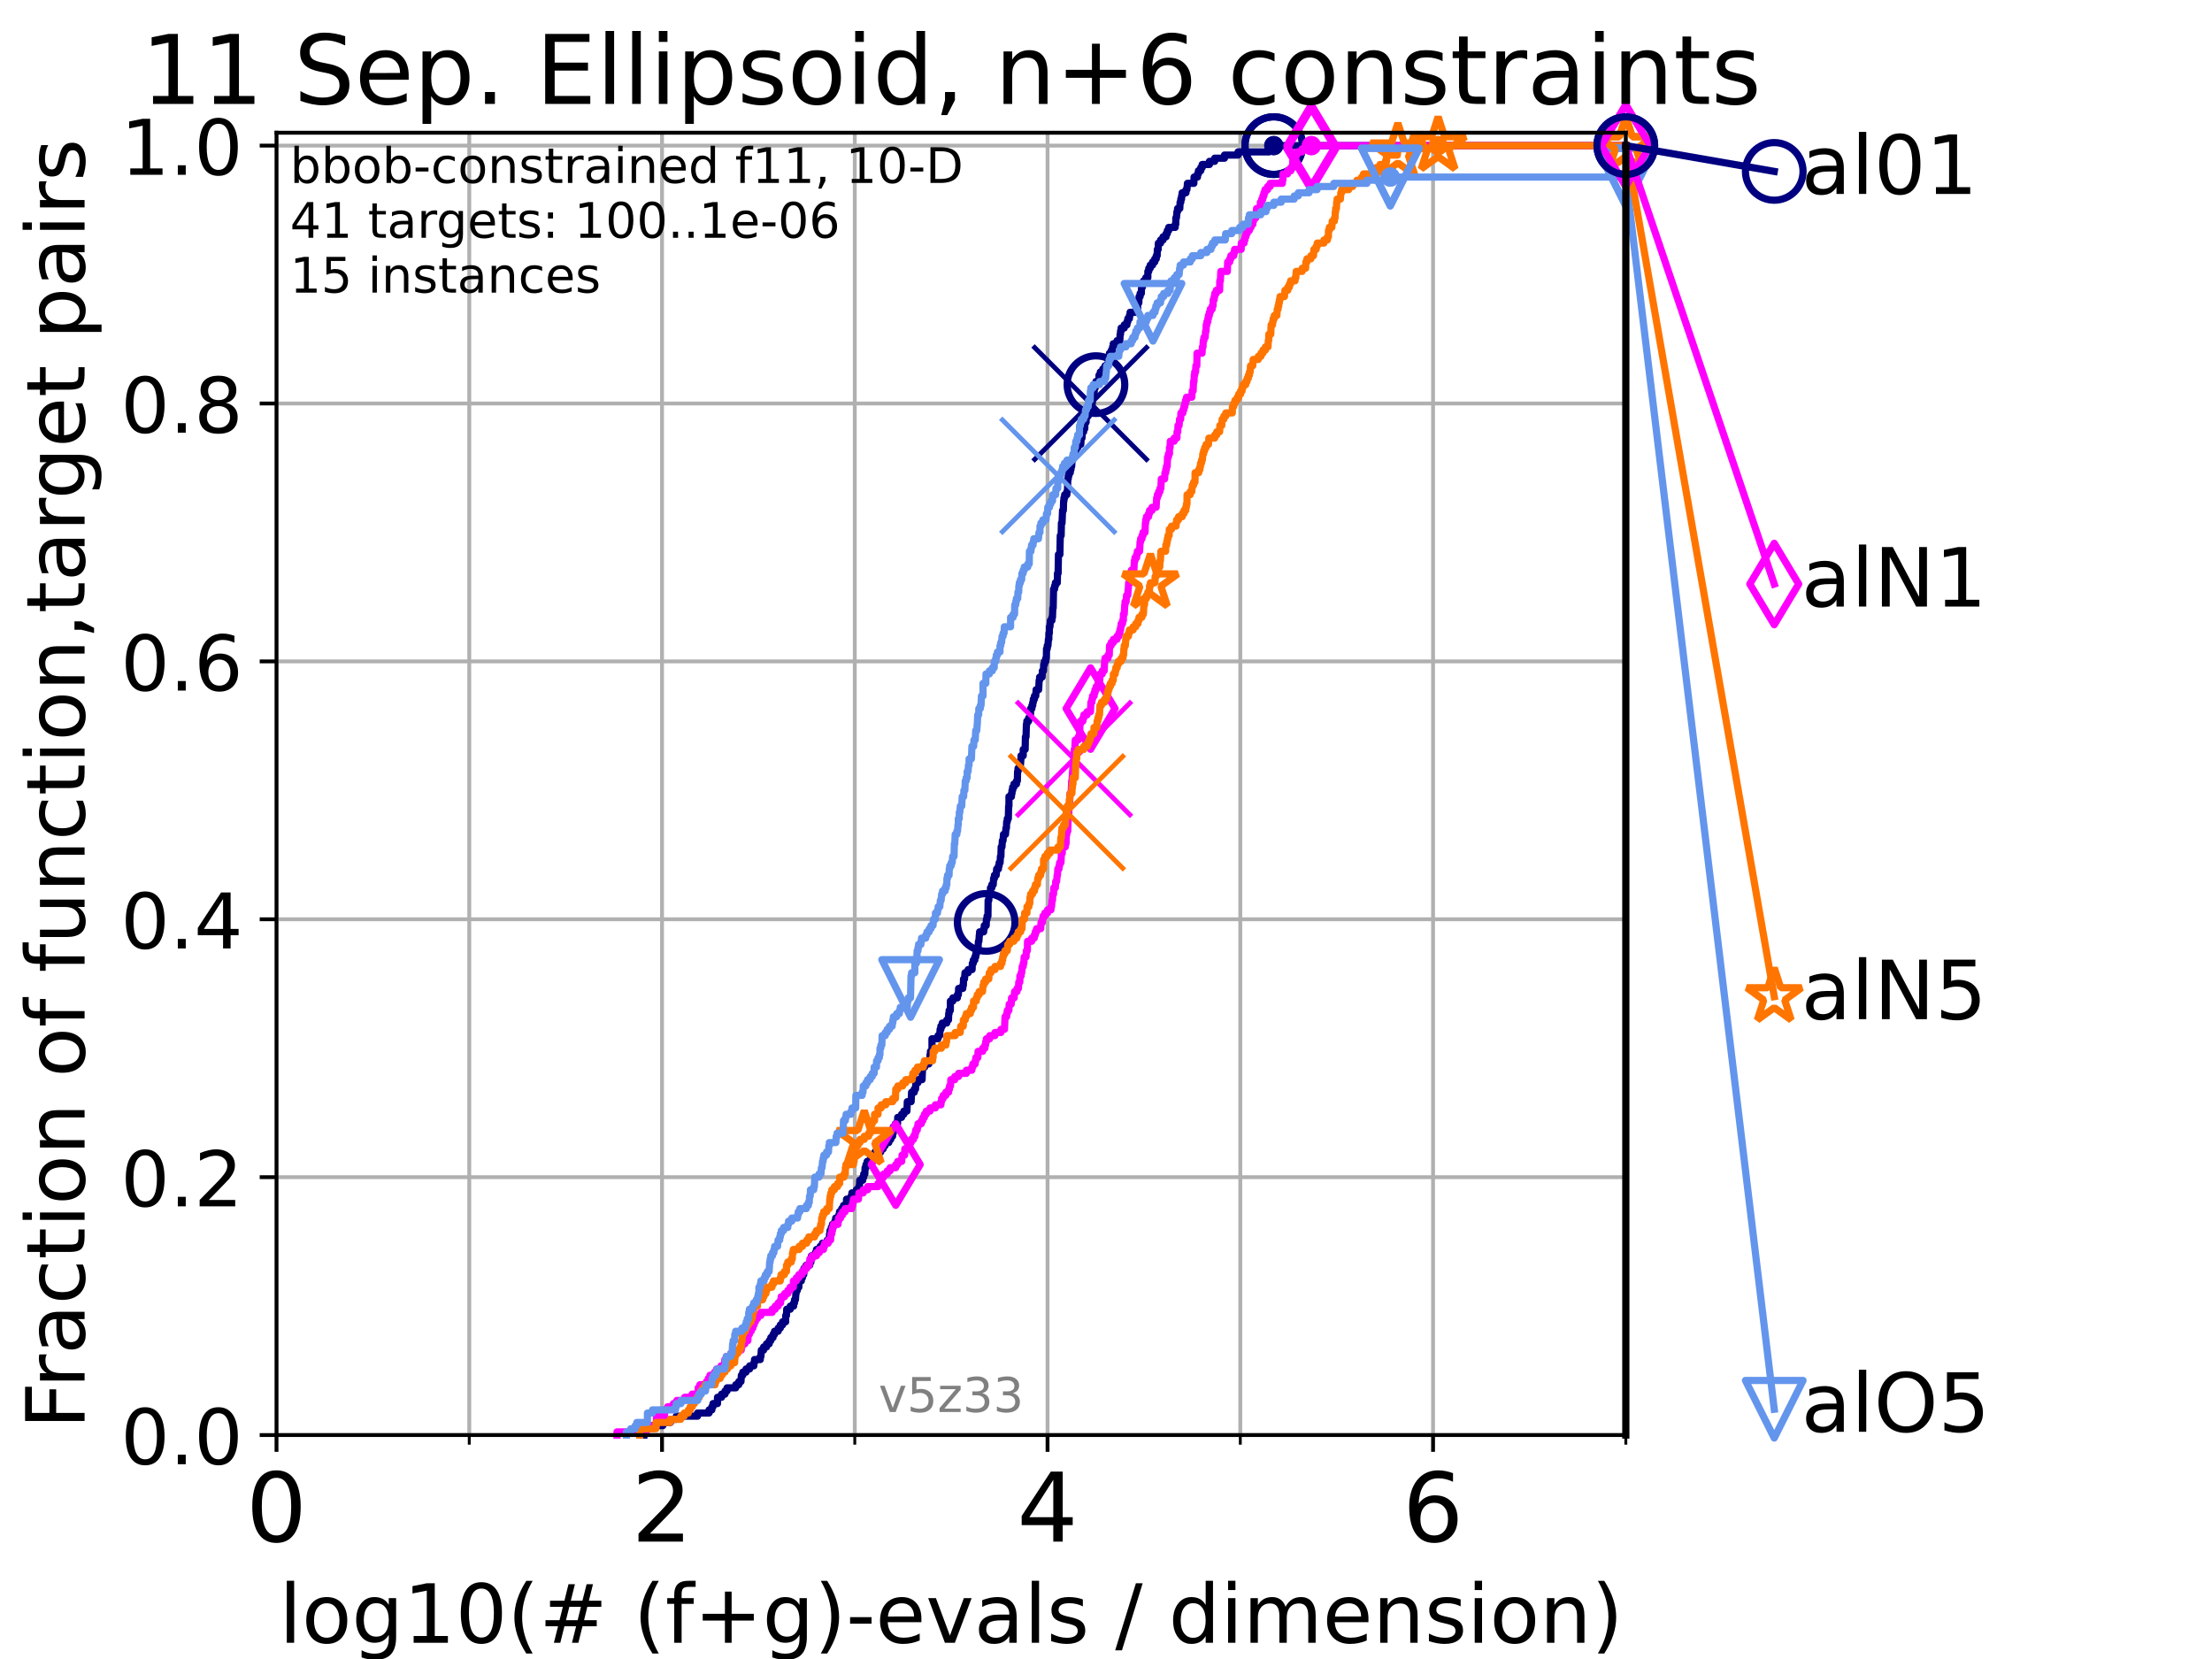 <?xml version="1.0" encoding="utf-8" standalone="no"?>
<!DOCTYPE svg PUBLIC "-//W3C//DTD SVG 1.1//EN"
  "http://www.w3.org/Graphics/SVG/1.1/DTD/svg11.dtd">
<!-- Created with matplotlib (https://matplotlib.org/) -->
<svg height="345.6pt" version="1.1" viewBox="0 0 460.8 345.6" width="460.8pt" xmlns="http://www.w3.org/2000/svg" xmlns:xlink="http://www.w3.org/1999/xlink">
 <defs>
  <style type="text/css">*{stroke-linecap:butt;stroke-linejoin:round;}</style>
 </defs>
 <g id="figure_1">
  <g id="patch_1">
   <path d="M 0 345.6 
L 460.8 345.6 
L 460.8 0 
L 0 0 
z
" style="fill:#ffffff;"/>
  </g>
  <g id="axes_1">
   <g id="patch_2">
    <path d="M 57.6 298.944 
L 338.688 298.944 
L 338.688 27.648 
L 57.6 27.648 
z
" style="fill:#ffffff;"/>
   </g>
   <g id="matplotlib.axis_1">
    <g id="xtick_1">
     <g id="line2d_1">
      <path clip-path="url(#p8daa3ebec3)" d="M 57.6 298.944 
L 57.6 27.648 
" style="fill:none;stroke:#b0b0b0;stroke-linecap:square;stroke-width:0.8;"/>
     </g>
     <g id="line2d_2">
      <defs>
       <path d="M 0 0 
L 0 3.5 
" id="m444cacbe96" style="stroke:#000000;stroke-width:0.8;"/>
      </defs>
      <g>
       <use style="stroke:#000000;stroke-width:0.8;" x="57.6" xlink:href="#m444cacbe96" y="298.944"/>
      </g>
     </g>
     <g id="text_1">
      <!-- 0 -->
      <g transform="translate(51.237 321.141)scale(0.2 -0.2)">
       <defs>
        <path d="M 31.781 66.406 
Q 24.172 66.406 20.328 58.906 
Q 16.5 51.422 16.5 36.375 
Q 16.5 21.391 20.328 13.891 
Q 24.172 6.391 31.781 6.391 
Q 39.453 6.391 43.281 13.891 
Q 47.125 21.391 47.125 36.375 
Q 47.125 51.422 43.281 58.906 
Q 39.453 66.406 31.781 66.406 
z
M 31.781 74.219 
Q 44.047 74.219 50.516 64.516 
Q 56.984 54.828 56.984 36.375 
Q 56.984 17.969 50.516 8.266 
Q 44.047 -1.422 31.781 -1.422 
Q 19.531 -1.422 13.062 8.266 
Q 6.594 17.969 6.594 36.375 
Q 6.594 54.828 13.062 64.516 
Q 19.531 74.219 31.781 74.219 
z
" id="DejaVuSans-48"/>
       </defs>
       <use xlink:href="#DejaVuSans-48"/>
      </g>
     </g>
    </g>
    <g id="xtick_2">
     <g id="line2d_3">
      <path clip-path="url(#p8daa3ebec3)" d="M 137.911 298.944 
L 137.911 27.648 
" style="fill:none;stroke:#b0b0b0;stroke-linecap:square;stroke-width:0.8;"/>
     </g>
     <g id="line2d_4">
      <g>
       <use style="stroke:#000000;stroke-width:0.8;" x="137.911" xlink:href="#m444cacbe96" y="298.944"/>
      </g>
     </g>
     <g id="text_2">
      <!-- 2 -->
      <g transform="translate(131.548 321.141)scale(0.2 -0.2)">
       <defs>
        <path d="M 19.188 8.297 
L 53.609 8.297 
L 53.609 0 
L 7.328 0 
L 7.328 8.297 
Q 12.938 14.109 22.625 23.891 
Q 32.328 33.688 34.812 36.531 
Q 39.547 41.844 41.422 45.531 
Q 43.312 49.219 43.312 52.781 
Q 43.312 58.594 39.234 62.25 
Q 35.156 65.922 28.609 65.922 
Q 23.969 65.922 18.812 64.312 
Q 13.672 62.703 7.812 59.422 
L 7.812 69.391 
Q 13.766 71.781 18.938 73 
Q 24.125 74.219 28.422 74.219 
Q 39.75 74.219 46.484 68.547 
Q 53.219 62.891 53.219 53.422 
Q 53.219 48.922 51.531 44.891 
Q 49.859 40.875 45.406 35.406 
Q 44.188 33.984 37.641 27.219 
Q 31.109 20.453 19.188 8.297 
z
" id="DejaVuSans-50"/>
       </defs>
       <use xlink:href="#DejaVuSans-50"/>
      </g>
     </g>
    </g>
    <g id="xtick_3">
     <g id="line2d_5">
      <path clip-path="url(#p8daa3ebec3)" d="M 218.222 298.944 
L 218.222 27.648 
" style="fill:none;stroke:#b0b0b0;stroke-linecap:square;stroke-width:0.8;"/>
     </g>
     <g id="line2d_6">
      <g>
       <use style="stroke:#000000;stroke-width:0.8;" x="218.222" xlink:href="#m444cacbe96" y="298.944"/>
      </g>
     </g>
     <g id="text_3">
      <!-- 4 -->
      <g transform="translate(211.859 321.141)scale(0.2 -0.2)">
       <defs>
        <path d="M 37.797 64.312 
L 12.891 25.391 
L 37.797 25.391 
z
M 35.203 72.906 
L 47.609 72.906 
L 47.609 25.391 
L 58.016 25.391 
L 58.016 17.188 
L 47.609 17.188 
L 47.609 0 
L 37.797 0 
L 37.797 17.188 
L 4.891 17.188 
L 4.891 26.703 
z
" id="DejaVuSans-52"/>
       </defs>
       <use xlink:href="#DejaVuSans-52"/>
      </g>
     </g>
    </g>
    <g id="xtick_4">
     <g id="line2d_7">
      <path clip-path="url(#p8daa3ebec3)" d="M 298.533 298.944 
L 298.533 27.648 
" style="fill:none;stroke:#b0b0b0;stroke-linecap:square;stroke-width:0.8;"/>
     </g>
     <g id="line2d_8">
      <g>
       <use style="stroke:#000000;stroke-width:0.8;" x="298.533" xlink:href="#m444cacbe96" y="298.944"/>
      </g>
     </g>
     <g id="text_4">
      <!-- 6 -->
      <g transform="translate(292.17 321.141)scale(0.2 -0.2)">
       <defs>
        <path d="M 33.016 40.375 
Q 26.375 40.375 22.484 35.828 
Q 18.609 31.297 18.609 23.391 
Q 18.609 15.531 22.484 10.953 
Q 26.375 6.391 33.016 6.391 
Q 39.656 6.391 43.531 10.953 
Q 47.406 15.531 47.406 23.391 
Q 47.406 31.297 43.531 35.828 
Q 39.656 40.375 33.016 40.375 
z
M 52.594 71.297 
L 52.594 62.312 
Q 48.875 64.062 45.094 64.984 
Q 41.312 65.922 37.594 65.922 
Q 27.828 65.922 22.672 59.328 
Q 17.531 52.734 16.797 39.406 
Q 19.672 43.656 24.016 45.922 
Q 28.375 48.188 33.594 48.188 
Q 44.578 48.188 50.953 41.516 
Q 57.328 34.859 57.328 23.391 
Q 57.328 12.156 50.688 5.359 
Q 44.047 -1.422 33.016 -1.422 
Q 20.359 -1.422 13.672 8.266 
Q 6.984 17.969 6.984 36.375 
Q 6.984 53.656 15.188 63.938 
Q 23.391 74.219 37.203 74.219 
Q 40.922 74.219 44.703 73.484 
Q 48.484 72.75 52.594 71.297 
z
" id="DejaVuSans-54"/>
       </defs>
       <use xlink:href="#DejaVuSans-54"/>
      </g>
     </g>
    </g>
    <g id="xtick_5">
     <g id="line2d_9">
      <path clip-path="url(#p8daa3ebec3)" d="M 97.755 298.944 
L 97.755 27.648 
" style="fill:none;stroke:#b0b0b0;stroke-linecap:square;stroke-width:0.8;"/>
     </g>
     <g id="line2d_10">
      <defs>
       <path d="M 0 0 
L 0 2 
" id="m000d22029d" style="stroke:#000000;stroke-width:0.6;"/>
      </defs>
      <g>
       <use style="stroke:#000000;stroke-width:0.6;" x="97.755" xlink:href="#m000d22029d" y="298.944"/>
      </g>
     </g>
    </g>
    <g id="xtick_6">
     <g id="line2d_11">
      <path clip-path="url(#p8daa3ebec3)" d="M 178.066 298.944 
L 178.066 27.648 
" style="fill:none;stroke:#b0b0b0;stroke-linecap:square;stroke-width:0.8;"/>
     </g>
     <g id="line2d_12">
      <g>
       <use style="stroke:#000000;stroke-width:0.6;" x="178.066" xlink:href="#m000d22029d" y="298.944"/>
      </g>
     </g>
    </g>
    <g id="xtick_7">
     <g id="line2d_13">
      <path clip-path="url(#p8daa3ebec3)" d="M 258.377 298.944 
L 258.377 27.648 
" style="fill:none;stroke:#b0b0b0;stroke-linecap:square;stroke-width:0.8;"/>
     </g>
     <g id="line2d_14">
      <g>
       <use style="stroke:#000000;stroke-width:0.6;" x="258.377" xlink:href="#m000d22029d" y="298.944"/>
      </g>
     </g>
    </g>
    <g id="xtick_8">
     <g id="line2d_15">
      <path clip-path="url(#p8daa3ebec3)" d="M 338.688 298.944 
L 338.688 27.648 
" style="fill:none;stroke:#b0b0b0;stroke-linecap:square;stroke-width:0.8;"/>
     </g>
     <g id="line2d_16">
      <g>
       <use style="stroke:#000000;stroke-width:0.6;" x="338.688" xlink:href="#m000d22029d" y="298.944"/>
      </g>
     </g>
    </g>
    <g id="text_5">
     <!-- log10(# (f+g)-evals / dimension) -->
     <g transform="translate(58.145 342.218)scale(0.17 -0.17)">
      <defs>
       <path d="M 9.422 75.984 
L 18.406 75.984 
L 18.406 0 
L 9.422 0 
z
" id="DejaVuSans-108"/>
       <path d="M 30.609 48.391 
Q 23.391 48.391 19.188 42.75 
Q 14.984 37.109 14.984 27.297 
Q 14.984 17.484 19.156 11.844 
Q 23.344 6.203 30.609 6.203 
Q 37.797 6.203 41.984 11.859 
Q 46.188 17.531 46.188 27.297 
Q 46.188 37.016 41.984 42.703 
Q 37.797 48.391 30.609 48.391 
z
M 30.609 56 
Q 42.328 56 49.016 48.375 
Q 55.719 40.766 55.719 27.297 
Q 55.719 13.875 49.016 6.219 
Q 42.328 -1.422 30.609 -1.422 
Q 18.844 -1.422 12.172 6.219 
Q 5.516 13.875 5.516 27.297 
Q 5.516 40.766 12.172 48.375 
Q 18.844 56 30.609 56 
z
" id="DejaVuSans-111"/>
       <path d="M 45.406 27.984 
Q 45.406 37.75 41.375 43.109 
Q 37.359 48.484 30.078 48.484 
Q 22.859 48.484 18.828 43.109 
Q 14.797 37.75 14.797 27.984 
Q 14.797 18.266 18.828 12.891 
Q 22.859 7.516 30.078 7.516 
Q 37.359 7.516 41.375 12.891 
Q 45.406 18.266 45.406 27.984 
z
M 54.391 6.781 
Q 54.391 -7.172 48.188 -13.984 
Q 42 -20.797 29.203 -20.797 
Q 24.469 -20.797 20.266 -20.094 
Q 16.062 -19.391 12.109 -17.922 
L 12.109 -9.188 
Q 16.062 -11.328 19.922 -12.344 
Q 23.781 -13.375 27.781 -13.375 
Q 36.625 -13.375 41.016 -8.766 
Q 45.406 -4.156 45.406 5.172 
L 45.406 9.625 
Q 42.625 4.781 38.281 2.391 
Q 33.938 0 27.875 0 
Q 17.828 0 11.672 7.656 
Q 5.516 15.328 5.516 27.984 
Q 5.516 40.672 11.672 48.328 
Q 17.828 56 27.875 56 
Q 33.938 56 38.281 53.609 
Q 42.625 51.219 45.406 46.391 
L 45.406 54.688 
L 54.391 54.688 
z
" id="DejaVuSans-103"/>
       <path d="M 12.406 8.297 
L 28.516 8.297 
L 28.516 63.922 
L 10.984 60.406 
L 10.984 69.391 
L 28.422 72.906 
L 38.281 72.906 
L 38.281 8.297 
L 54.391 8.297 
L 54.391 0 
L 12.406 0 
z
" id="DejaVuSans-49"/>
       <path d="M 31 75.875 
Q 24.469 64.656 21.281 53.656 
Q 18.109 42.672 18.109 31.391 
Q 18.109 20.125 21.312 9.062 
Q 24.516 -2 31 -13.188 
L 23.188 -13.188 
Q 15.875 -1.703 12.234 9.375 
Q 8.594 20.453 8.594 31.391 
Q 8.594 42.281 12.203 53.312 
Q 15.828 64.359 23.188 75.875 
z
" id="DejaVuSans-40"/>
       <path d="M 51.125 44 
L 36.922 44 
L 32.812 27.688 
L 47.125 27.688 
z
M 43.797 71.781 
L 38.719 51.516 
L 52.984 51.516 
L 58.109 71.781 
L 65.922 71.781 
L 60.891 51.516 
L 76.125 51.516 
L 76.125 44 
L 58.984 44 
L 54.984 27.688 
L 70.516 27.688 
L 70.516 20.219 
L 53.078 20.219 
L 48 0 
L 40.188 0 
L 45.219 20.219 
L 30.906 20.219 
L 25.875 0 
L 18.016 0 
L 23.094 20.219 
L 7.719 20.219 
L 7.719 27.688 
L 24.906 27.688 
L 29 44 
L 13.281 44 
L 13.281 51.516 
L 30.906 51.516 
L 35.891 71.781 
z
" id="DejaVuSans-35"/>
       <path id="DejaVuSans-32"/>
       <path d="M 37.109 75.984 
L 37.109 68.5 
L 28.516 68.5 
Q 23.688 68.5 21.797 66.547 
Q 19.922 64.594 19.922 59.516 
L 19.922 54.688 
L 34.719 54.688 
L 34.719 47.703 
L 19.922 47.703 
L 19.922 0 
L 10.891 0 
L 10.891 47.703 
L 2.297 47.703 
L 2.297 54.688 
L 10.891 54.688 
L 10.891 58.5 
Q 10.891 67.625 15.141 71.797 
Q 19.391 75.984 28.609 75.984 
z
" id="DejaVuSans-102"/>
       <path d="M 46 62.703 
L 46 35.5 
L 73.188 35.5 
L 73.188 27.203 
L 46 27.203 
L 46 0 
L 37.797 0 
L 37.797 27.203 
L 10.594 27.203 
L 10.594 35.5 
L 37.797 35.5 
L 37.797 62.703 
z
" id="DejaVuSans-43"/>
       <path d="M 8.016 75.875 
L 15.828 75.875 
Q 23.141 64.359 26.781 53.312 
Q 30.422 42.281 30.422 31.391 
Q 30.422 20.453 26.781 9.375 
Q 23.141 -1.703 15.828 -13.188 
L 8.016 -13.188 
Q 14.5 -2 17.703 9.062 
Q 20.906 20.125 20.906 31.391 
Q 20.906 42.672 17.703 53.656 
Q 14.5 64.656 8.016 75.875 
z
" id="DejaVuSans-41"/>
       <path d="M 4.891 31.391 
L 31.203 31.391 
L 31.203 23.391 
L 4.891 23.391 
z
" id="DejaVuSans-45"/>
       <path d="M 56.203 29.594 
L 56.203 25.203 
L 14.891 25.203 
Q 15.484 15.922 20.484 11.062 
Q 25.484 6.203 34.422 6.203 
Q 39.594 6.203 44.453 7.469 
Q 49.312 8.734 54.109 11.281 
L 54.109 2.781 
Q 49.266 0.734 44.188 -0.344 
Q 39.109 -1.422 33.891 -1.422 
Q 20.797 -1.422 13.156 6.188 
Q 5.516 13.812 5.516 26.812 
Q 5.516 40.234 12.766 48.109 
Q 20.016 56 32.328 56 
Q 43.359 56 49.781 48.891 
Q 56.203 41.797 56.203 29.594 
z
M 47.219 32.234 
Q 47.125 39.594 43.094 43.984 
Q 39.062 48.391 32.422 48.391 
Q 24.906 48.391 20.391 44.141 
Q 15.875 39.891 15.188 32.172 
z
" id="DejaVuSans-101"/>
       <path d="M 2.984 54.688 
L 12.5 54.688 
L 29.594 8.797 
L 46.688 54.688 
L 56.203 54.688 
L 35.688 0 
L 23.484 0 
z
" id="DejaVuSans-118"/>
       <path d="M 34.281 27.484 
Q 23.391 27.484 19.188 25 
Q 14.984 22.516 14.984 16.5 
Q 14.984 11.719 18.141 8.906 
Q 21.297 6.109 26.703 6.109 
Q 34.188 6.109 38.703 11.406 
Q 43.219 16.703 43.219 25.484 
L 43.219 27.484 
z
M 52.203 31.203 
L 52.203 0 
L 43.219 0 
L 43.219 8.297 
Q 40.141 3.328 35.547 0.953 
Q 30.953 -1.422 24.312 -1.422 
Q 15.922 -1.422 10.953 3.297 
Q 6 8.016 6 15.922 
Q 6 25.141 12.172 29.828 
Q 18.359 34.516 30.609 34.516 
L 43.219 34.516 
L 43.219 35.406 
Q 43.219 41.609 39.141 45 
Q 35.062 48.391 27.688 48.391 
Q 23 48.391 18.547 47.266 
Q 14.109 46.141 10.016 43.891 
L 10.016 52.203 
Q 14.938 54.109 19.578 55.047 
Q 24.219 56 28.609 56 
Q 40.484 56 46.344 49.844 
Q 52.203 43.703 52.203 31.203 
z
" id="DejaVuSans-97"/>
       <path d="M 44.281 53.078 
L 44.281 44.578 
Q 40.484 46.531 36.375 47.5 
Q 32.281 48.484 27.875 48.484 
Q 21.188 48.484 17.844 46.438 
Q 14.5 44.391 14.5 40.281 
Q 14.5 37.156 16.891 35.375 
Q 19.281 33.594 26.516 31.984 
L 29.594 31.297 
Q 39.156 29.25 43.188 25.516 
Q 47.219 21.781 47.219 15.094 
Q 47.219 7.469 41.188 3.016 
Q 35.156 -1.422 24.609 -1.422 
Q 20.219 -1.422 15.453 -0.562 
Q 10.688 0.297 5.422 2 
L 5.422 11.281 
Q 10.406 8.688 15.234 7.391 
Q 20.062 6.109 24.812 6.109 
Q 31.156 6.109 34.562 8.281 
Q 37.984 10.453 37.984 14.406 
Q 37.984 18.062 35.516 20.016 
Q 33.062 21.969 24.703 23.781 
L 21.578 24.516 
Q 13.234 26.266 9.516 29.906 
Q 5.812 33.547 5.812 39.891 
Q 5.812 47.609 11.281 51.797 
Q 16.75 56 26.812 56 
Q 31.781 56 36.172 55.266 
Q 40.578 54.547 44.281 53.078 
z
" id="DejaVuSans-115"/>
       <path d="M 25.391 72.906 
L 33.688 72.906 
L 8.297 -9.281 
L 0 -9.281 
z
" id="DejaVuSans-47"/>
       <path d="M 45.406 46.391 
L 45.406 75.984 
L 54.391 75.984 
L 54.391 0 
L 45.406 0 
L 45.406 8.203 
Q 42.578 3.328 38.25 0.953 
Q 33.938 -1.422 27.875 -1.422 
Q 17.969 -1.422 11.734 6.484 
Q 5.516 14.406 5.516 27.297 
Q 5.516 40.188 11.734 48.094 
Q 17.969 56 27.875 56 
Q 33.938 56 38.25 53.625 
Q 42.578 51.266 45.406 46.391 
z
M 14.797 27.297 
Q 14.797 17.391 18.875 11.75 
Q 22.953 6.109 30.078 6.109 
Q 37.203 6.109 41.297 11.75 
Q 45.406 17.391 45.406 27.297 
Q 45.406 37.203 41.297 42.844 
Q 37.203 48.484 30.078 48.484 
Q 22.953 48.484 18.875 42.844 
Q 14.797 37.203 14.797 27.297 
z
" id="DejaVuSans-100"/>
       <path d="M 9.422 54.688 
L 18.406 54.688 
L 18.406 0 
L 9.422 0 
z
M 9.422 75.984 
L 18.406 75.984 
L 18.406 64.594 
L 9.422 64.594 
z
" id="DejaVuSans-105"/>
       <path d="M 52 44.188 
Q 55.375 50.25 60.062 53.125 
Q 64.75 56 71.094 56 
Q 79.641 56 84.281 50.016 
Q 88.922 44.047 88.922 33.016 
L 88.922 0 
L 79.891 0 
L 79.891 32.719 
Q 79.891 40.578 77.094 44.375 
Q 74.312 48.188 68.609 48.188 
Q 61.625 48.188 57.562 43.547 
Q 53.516 38.922 53.516 30.906 
L 53.516 0 
L 44.484 0 
L 44.484 32.719 
Q 44.484 40.625 41.703 44.406 
Q 38.922 48.188 33.109 48.188 
Q 26.219 48.188 22.156 43.531 
Q 18.109 38.875 18.109 30.906 
L 18.109 0 
L 9.078 0 
L 9.078 54.688 
L 18.109 54.688 
L 18.109 46.188 
Q 21.188 51.219 25.484 53.609 
Q 29.781 56 35.688 56 
Q 41.656 56 45.828 52.969 
Q 50 49.953 52 44.188 
z
" id="DejaVuSans-109"/>
       <path d="M 54.891 33.016 
L 54.891 0 
L 45.906 0 
L 45.906 32.719 
Q 45.906 40.484 42.875 44.328 
Q 39.844 48.188 33.797 48.188 
Q 26.516 48.188 22.312 43.547 
Q 18.109 38.922 18.109 30.906 
L 18.109 0 
L 9.078 0 
L 9.078 54.688 
L 18.109 54.688 
L 18.109 46.188 
Q 21.344 51.125 25.703 53.562 
Q 30.078 56 35.797 56 
Q 45.219 56 50.047 50.172 
Q 54.891 44.344 54.891 33.016 
z
" id="DejaVuSans-110"/>
      </defs>
      <use xlink:href="#DejaVuSans-108"/>
      <use x="27.783" xlink:href="#DejaVuSans-111"/>
      <use x="88.965" xlink:href="#DejaVuSans-103"/>
      <use x="152.441" xlink:href="#DejaVuSans-49"/>
      <use x="216.064" xlink:href="#DejaVuSans-48"/>
      <use x="279.688" xlink:href="#DejaVuSans-40"/>
      <use x="318.701" xlink:href="#DejaVuSans-35"/>
      <use x="402.49" xlink:href="#DejaVuSans-32"/>
      <use x="434.277" xlink:href="#DejaVuSans-40"/>
      <use x="473.291" xlink:href="#DejaVuSans-102"/>
      <use x="508.496" xlink:href="#DejaVuSans-43"/>
      <use x="592.285" xlink:href="#DejaVuSans-103"/>
      <use x="655.762" xlink:href="#DejaVuSans-41"/>
      <use x="694.775" xlink:href="#DejaVuSans-45"/>
      <use x="730.859" xlink:href="#DejaVuSans-101"/>
      <use x="792.383" xlink:href="#DejaVuSans-118"/>
      <use x="851.562" xlink:href="#DejaVuSans-97"/>
      <use x="912.842" xlink:href="#DejaVuSans-108"/>
      <use x="940.625" xlink:href="#DejaVuSans-115"/>
      <use x="992.725" xlink:href="#DejaVuSans-32"/>
      <use x="1024.512" xlink:href="#DejaVuSans-47"/>
      <use x="1058.203" xlink:href="#DejaVuSans-32"/>
      <use x="1089.99" xlink:href="#DejaVuSans-100"/>
      <use x="1153.467" xlink:href="#DejaVuSans-105"/>
      <use x="1181.25" xlink:href="#DejaVuSans-109"/>
      <use x="1278.662" xlink:href="#DejaVuSans-101"/>
      <use x="1340.186" xlink:href="#DejaVuSans-110"/>
      <use x="1403.564" xlink:href="#DejaVuSans-115"/>
      <use x="1455.664" xlink:href="#DejaVuSans-105"/>
      <use x="1483.447" xlink:href="#DejaVuSans-111"/>
      <use x="1544.629" xlink:href="#DejaVuSans-110"/>
      <use x="1608.008" xlink:href="#DejaVuSans-41"/>
     </g>
    </g>
   </g>
   <g id="matplotlib.axis_2">
    <g id="ytick_1">
     <g id="line2d_17">
      <path clip-path="url(#p8daa3ebec3)" d="M 57.6 298.944 
L 338.688 298.944 
" style="fill:none;stroke:#b0b0b0;stroke-linecap:square;stroke-width:0.8;"/>
     </g>
     <g id="line2d_18">
      <defs>
       <path d="M 0 0 
L -3.5 0 
" id="m8b5513eea7" style="stroke:#000000;stroke-width:0.8;"/>
      </defs>
      <g>
       <use style="stroke:#000000;stroke-width:0.8;" x="57.6" xlink:href="#m8b5513eea7" y="298.944"/>
      </g>
     </g>
     <g id="text_6">
      <!-- 0.0 -->
      <g transform="translate(25.155 305.023)scale(0.16 -0.16)">
       <defs>
        <path d="M 10.688 12.406 
L 21 12.406 
L 21 0 
L 10.688 0 
z
" id="DejaVuSans-46"/>
       </defs>
       <use xlink:href="#DejaVuSans-48"/>
       <use x="63.623" xlink:href="#DejaVuSans-46"/>
       <use x="95.41" xlink:href="#DejaVuSans-48"/>
      </g>
     </g>
    </g>
    <g id="ytick_2">
     <g id="line2d_19">
      <path clip-path="url(#p8daa3ebec3)" d="M 57.6 245.222 
L 338.688 245.222 
" style="fill:none;stroke:#b0b0b0;stroke-linecap:square;stroke-width:0.8;"/>
     </g>
     <g id="line2d_20">
      <g>
       <use style="stroke:#000000;stroke-width:0.8;" x="57.6" xlink:href="#m8b5513eea7" y="245.222"/>
      </g>
     </g>
     <g id="text_7">
      <!-- 0.2 -->
      <g transform="translate(25.155 251.301)scale(0.16 -0.16)">
       <use xlink:href="#DejaVuSans-48"/>
       <use x="63.623" xlink:href="#DejaVuSans-46"/>
       <use x="95.41" xlink:href="#DejaVuSans-50"/>
      </g>
     </g>
    </g>
    <g id="ytick_3">
     <g id="line2d_21">
      <path clip-path="url(#p8daa3ebec3)" d="M 57.6 191.5 
L 338.688 191.5 
" style="fill:none;stroke:#b0b0b0;stroke-linecap:square;stroke-width:0.8;"/>
     </g>
     <g id="line2d_22">
      <g>
       <use style="stroke:#000000;stroke-width:0.8;" x="57.6" xlink:href="#m8b5513eea7" y="191.5"/>
      </g>
     </g>
     <g id="text_8">
      <!-- 0.4 -->
      <g transform="translate(25.155 197.579)scale(0.16 -0.16)">
       <use xlink:href="#DejaVuSans-48"/>
       <use x="63.623" xlink:href="#DejaVuSans-46"/>
       <use x="95.41" xlink:href="#DejaVuSans-52"/>
      </g>
     </g>
    </g>
    <g id="ytick_4">
     <g id="line2d_23">
      <path clip-path="url(#p8daa3ebec3)" d="M 57.6 137.778 
L 338.688 137.778 
" style="fill:none;stroke:#b0b0b0;stroke-linecap:square;stroke-width:0.8;"/>
     </g>
     <g id="line2d_24">
      <g>
       <use style="stroke:#000000;stroke-width:0.8;" x="57.6" xlink:href="#m8b5513eea7" y="137.778"/>
      </g>
     </g>
     <g id="text_9">
      <!-- 0.6 -->
      <g transform="translate(25.155 143.857)scale(0.16 -0.16)">
       <use xlink:href="#DejaVuSans-48"/>
       <use x="63.623" xlink:href="#DejaVuSans-46"/>
       <use x="95.41" xlink:href="#DejaVuSans-54"/>
      </g>
     </g>
    </g>
    <g id="ytick_5">
     <g id="line2d_25">
      <path clip-path="url(#p8daa3ebec3)" d="M 57.6 84.056 
L 338.688 84.056 
" style="fill:none;stroke:#b0b0b0;stroke-linecap:square;stroke-width:0.8;"/>
     </g>
     <g id="line2d_26">
      <g>
       <use style="stroke:#000000;stroke-width:0.8;" x="57.6" xlink:href="#m8b5513eea7" y="84.056"/>
      </g>
     </g>
     <g id="text_10">
      <!-- 0.8 -->
      <g transform="translate(25.155 90.135)scale(0.16 -0.16)">
       <defs>
        <path d="M 31.781 34.625 
Q 24.75 34.625 20.719 30.859 
Q 16.703 27.094 16.703 20.516 
Q 16.703 13.922 20.719 10.156 
Q 24.75 6.391 31.781 6.391 
Q 38.812 6.391 42.859 10.172 
Q 46.922 13.969 46.922 20.516 
Q 46.922 27.094 42.891 30.859 
Q 38.875 34.625 31.781 34.625 
z
M 21.922 38.812 
Q 15.578 40.375 12.031 44.719 
Q 8.5 49.078 8.5 55.328 
Q 8.5 64.062 14.719 69.141 
Q 20.953 74.219 31.781 74.219 
Q 42.672 74.219 48.875 69.141 
Q 55.078 64.062 55.078 55.328 
Q 55.078 49.078 51.531 44.719 
Q 48 40.375 41.703 38.812 
Q 48.828 37.156 52.797 32.312 
Q 56.781 27.484 56.781 20.516 
Q 56.781 9.906 50.312 4.234 
Q 43.844 -1.422 31.781 -1.422 
Q 19.734 -1.422 13.25 4.234 
Q 6.781 9.906 6.781 20.516 
Q 6.781 27.484 10.781 32.312 
Q 14.797 37.156 21.922 38.812 
z
M 18.312 54.391 
Q 18.312 48.734 21.844 45.562 
Q 25.391 42.391 31.781 42.391 
Q 38.141 42.391 41.719 45.562 
Q 45.312 48.734 45.312 54.391 
Q 45.312 60.062 41.719 63.234 
Q 38.141 66.406 31.781 66.406 
Q 25.391 66.406 21.844 63.234 
Q 18.312 60.062 18.312 54.391 
z
" id="DejaVuSans-56"/>
       </defs>
       <use xlink:href="#DejaVuSans-48"/>
       <use x="63.623" xlink:href="#DejaVuSans-46"/>
       <use x="95.41" xlink:href="#DejaVuSans-56"/>
      </g>
     </g>
    </g>
    <g id="ytick_6">
     <g id="line2d_27">
      <path clip-path="url(#p8daa3ebec3)" d="M 57.6 30.334 
L 338.688 30.334 
" style="fill:none;stroke:#b0b0b0;stroke-linecap:square;stroke-width:0.8;"/>
     </g>
     <g id="line2d_28">
      <g>
       <use style="stroke:#000000;stroke-width:0.8;" x="57.6" xlink:href="#m8b5513eea7" y="30.334"/>
      </g>
     </g>
     <g id="text_11">
      <!-- 1.0 -->
      <g transform="translate(25.155 36.413)scale(0.16 -0.16)">
       <use xlink:href="#DejaVuSans-49"/>
       <use x="63.623" xlink:href="#DejaVuSans-46"/>
       <use x="95.41" xlink:href="#DejaVuSans-48"/>
      </g>
     </g>
    </g>
    <g id="text_12">
     <!-- Fraction of function,target pairs -->
     <g transform="translate(17.62 297.681)rotate(-90)scale(0.17 -0.17)">
      <defs>
       <path d="M 9.812 72.906 
L 51.703 72.906 
L 51.703 64.594 
L 19.672 64.594 
L 19.672 43.109 
L 48.578 43.109 
L 48.578 34.812 
L 19.672 34.812 
L 19.672 0 
L 9.812 0 
z
" id="DejaVuSans-70"/>
       <path d="M 41.109 46.297 
Q 39.594 47.172 37.812 47.578 
Q 36.031 48 33.891 48 
Q 26.266 48 22.188 43.047 
Q 18.109 38.094 18.109 28.812 
L 18.109 0 
L 9.078 0 
L 9.078 54.688 
L 18.109 54.688 
L 18.109 46.188 
Q 20.953 51.172 25.484 53.578 
Q 30.031 56 36.531 56 
Q 37.453 56 38.578 55.875 
Q 39.703 55.766 41.062 55.516 
z
" id="DejaVuSans-114"/>
       <path d="M 48.781 52.594 
L 48.781 44.188 
Q 44.969 46.297 41.141 47.344 
Q 37.312 48.391 33.406 48.391 
Q 24.656 48.391 19.812 42.844 
Q 14.984 37.312 14.984 27.297 
Q 14.984 17.281 19.812 11.734 
Q 24.656 6.203 33.406 6.203 
Q 37.312 6.203 41.141 7.25 
Q 44.969 8.297 48.781 10.406 
L 48.781 2.094 
Q 45.016 0.344 40.984 -0.531 
Q 36.969 -1.422 32.422 -1.422 
Q 20.062 -1.422 12.781 6.344 
Q 5.516 14.109 5.516 27.297 
Q 5.516 40.672 12.859 48.328 
Q 20.219 56 33.016 56 
Q 37.156 56 41.109 55.141 
Q 45.062 54.297 48.781 52.594 
z
" id="DejaVuSans-99"/>
       <path d="M 18.312 70.219 
L 18.312 54.688 
L 36.812 54.688 
L 36.812 47.703 
L 18.312 47.703 
L 18.312 18.016 
Q 18.312 11.328 20.141 9.422 
Q 21.969 7.516 27.594 7.516 
L 36.812 7.516 
L 36.812 0 
L 27.594 0 
Q 17.188 0 13.234 3.875 
Q 9.281 7.766 9.281 18.016 
L 9.281 47.703 
L 2.688 47.703 
L 2.688 54.688 
L 9.281 54.688 
L 9.281 70.219 
z
" id="DejaVuSans-116"/>
       <path d="M 8.5 21.578 
L 8.5 54.688 
L 17.484 54.688 
L 17.484 21.922 
Q 17.484 14.156 20.5 10.266 
Q 23.531 6.391 29.594 6.391 
Q 36.859 6.391 41.078 11.031 
Q 45.312 15.672 45.312 23.688 
L 45.312 54.688 
L 54.297 54.688 
L 54.297 0 
L 45.312 0 
L 45.312 8.406 
Q 42.047 3.422 37.719 1 
Q 33.406 -1.422 27.688 -1.422 
Q 18.266 -1.422 13.375 4.438 
Q 8.5 10.297 8.5 21.578 
z
M 31.109 56 
z
" id="DejaVuSans-117"/>
       <path d="M 11.719 12.406 
L 22.016 12.406 
L 22.016 4 
L 14.016 -11.625 
L 7.719 -11.625 
L 11.719 4 
z
" id="DejaVuSans-44"/>
       <path d="M 18.109 8.203 
L 18.109 -20.797 
L 9.078 -20.797 
L 9.078 54.688 
L 18.109 54.688 
L 18.109 46.391 
Q 20.953 51.266 25.266 53.625 
Q 29.594 56 35.594 56 
Q 45.562 56 51.781 48.094 
Q 58.016 40.188 58.016 27.297 
Q 58.016 14.406 51.781 6.484 
Q 45.562 -1.422 35.594 -1.422 
Q 29.594 -1.422 25.266 0.953 
Q 20.953 3.328 18.109 8.203 
z
M 48.688 27.297 
Q 48.688 37.203 44.609 42.844 
Q 40.531 48.484 33.406 48.484 
Q 26.266 48.484 22.188 42.844 
Q 18.109 37.203 18.109 27.297 
Q 18.109 17.391 22.188 11.75 
Q 26.266 6.109 33.406 6.109 
Q 40.531 6.109 44.609 11.75 
Q 48.688 17.391 48.688 27.297 
z
" id="DejaVuSans-112"/>
      </defs>
      <use xlink:href="#DejaVuSans-70"/>
      <use x="50.27" xlink:href="#DejaVuSans-114"/>
      <use x="91.383" xlink:href="#DejaVuSans-97"/>
      <use x="152.662" xlink:href="#DejaVuSans-99"/>
      <use x="207.643" xlink:href="#DejaVuSans-116"/>
      <use x="246.852" xlink:href="#DejaVuSans-105"/>
      <use x="274.635" xlink:href="#DejaVuSans-111"/>
      <use x="335.816" xlink:href="#DejaVuSans-110"/>
      <use x="399.195" xlink:href="#DejaVuSans-32"/>
      <use x="430.982" xlink:href="#DejaVuSans-111"/>
      <use x="492.164" xlink:href="#DejaVuSans-102"/>
      <use x="527.369" xlink:href="#DejaVuSans-32"/>
      <use x="559.156" xlink:href="#DejaVuSans-102"/>
      <use x="594.361" xlink:href="#DejaVuSans-117"/>
      <use x="657.74" xlink:href="#DejaVuSans-110"/>
      <use x="721.119" xlink:href="#DejaVuSans-99"/>
      <use x="776.1" xlink:href="#DejaVuSans-116"/>
      <use x="815.309" xlink:href="#DejaVuSans-105"/>
      <use x="843.092" xlink:href="#DejaVuSans-111"/>
      <use x="904.273" xlink:href="#DejaVuSans-110"/>
      <use x="967.652" xlink:href="#DejaVuSans-44"/>
      <use x="999.439" xlink:href="#DejaVuSans-116"/>
      <use x="1038.648" xlink:href="#DejaVuSans-97"/>
      <use x="1099.928" xlink:href="#DejaVuSans-114"/>
      <use x="1139.291" xlink:href="#DejaVuSans-103"/>
      <use x="1202.768" xlink:href="#DejaVuSans-101"/>
      <use x="1264.291" xlink:href="#DejaVuSans-116"/>
      <use x="1303.5" xlink:href="#DejaVuSans-32"/>
      <use x="1335.287" xlink:href="#DejaVuSans-112"/>
      <use x="1398.764" xlink:href="#DejaVuSans-97"/>
      <use x="1460.043" xlink:href="#DejaVuSans-105"/>
      <use x="1487.826" xlink:href="#DejaVuSans-114"/>
      <use x="1528.939" xlink:href="#DejaVuSans-115"/>
     </g>
    </g>
   </g>
   <g id="line2d_29">
    <defs>
     <path d="M 0 1.5 
C 0.398 1.5 0.779 1.342 1.061 1.061 
C 1.342 0.779 1.5 0.398 1.5 0 
C 1.5 -0.398 1.342 -0.779 1.061 -1.061 
C 0.779 -1.342 0.398 -1.5 0 -1.5 
C -0.398 -1.5 -0.779 -1.342 -1.061 -1.061 
C -1.342 -0.779 -1.5 -0.398 -1.5 0 
C -1.5 0.398 -1.342 0.779 -1.061 1.061 
C -0.779 1.342 -0.398 1.5 0 1.5 
z
" id="m5bb291582b" style="stroke:#000080;"/>
    </defs>
    <g>
     <use style="fill:#000080;stroke:#000080;" x="265.35" xlink:href="#m5bb291582b" y="30.334"/>
     <use style="fill:#000080;stroke:#000080;" x="265.35" xlink:href="#m5bb291582b" y="30.334"/>
    </g>
   </g>
   <g id="line2d_30">
    <path d="M 134.15 298.944 
L 134.236 296.979 
L 138.084 296.979 
L 138.084 296.323 
L 139.668 296.323 
L 139.668 295.668 
L 140.886 295.668 
L 140.886 295.013 
L 145.304 295.013 
L 145.304 294.358 
L 147.71 294.358 
L 147.71 293.703 
L 148.297 293.703 
L 148.297 293.048 
L 148.526 293.048 
L 148.526 292.393 
L 149.468 292.393 
L 149.468 291.082 
L 150.31 291.082 
L 150.31 290.427 
L 151.031 290.427 
L 151.031 289.772 
L 151.454 289.772 
L 151.454 289.117 
L 153.265 289.117 
L 153.265 288.462 
L 153.904 288.462 
L 153.904 287.807 
L 154.358 287.807 
L 154.44 286.496 
L 154.735 286.496 
L 154.735 285.841 
L 155.412 285.841 
L 155.412 285.186 
L 156.163 285.186 
L 156.163 284.531 
L 157.047 284.531 
L 157.047 283.876 
L 157.174 283.876 
L 157.174 283.22 
L 158.38 283.22 
L 158.38 282.565 
L 158.519 282.565 
L 158.594 281.255 
L 159.077 281.255 
L 159.077 280.6 
L 159.678 280.6 
L 159.678 279.945 
L 160.24 279.945 
L 160.24 279.29 
L 160.576 279.29 
L 160.576 278.634 
L 161.036 278.634 
L 161.036 277.979 
L 161.348 277.979 
L 161.348 277.324 
L 162.113 277.324 
L 162.113 276.669 
L 162.551 276.669 
L 162.551 276.014 
L 163.021 276.014 
L 163.021 275.359 
L 163.67 275.359 
L 163.67 274.048 
L 163.836 274.048 
L 163.883 272.738 
L 164.63 272.738 
L 164.63 272.083 
L 165.332 272.083 
L 165.332 271.428 
L 165.505 271.428 
L 165.505 270.773 
L 165.697 270.773 
L 165.803 269.462 
L 165.845 269.462 
L 165.845 268.807 
L 166.103 268.807 
L 166.103 268.152 
L 166.412 268.152 
L 166.44 266.842 
L 166.929 266.842 
L 166.929 266.187 
L 167.158 266.187 
L 167.158 265.532 
L 167.43 265.532 
L 167.475 264.221 
L 167.93 264.221 
L 167.93 263.566 
L 168.692 263.566 
L 168.692 262.911 
L 168.936 262.911 
L 168.936 262.256 
L 169.047 262.256 
L 169.047 261.601 
L 169.859 261.601 
L 169.859 260.946 
L 170.086 260.946 
L 170.086 260.29 
L 170.862 260.29 
L 170.862 259.635 
L 171.33 259.635 
L 171.33 258.98 
L 172.333 258.98 
L 172.333 258.325 
L 172.735 258.325 
L 172.82 257.015 
L 172.905 257.015 
L 172.905 256.36 
L 173.17 256.36 
L 173.17 255.704 
L 173.417 255.704 
L 173.417 255.049 
L 173.911 255.049 
L 173.911 254.394 
L 174.083 254.394 
L 174.083 253.739 
L 174.737 253.739 
L 174.737 253.084 
L 174.884 253.084 
L 174.884 252.429 
L 175.351 252.429 
L 175.351 251.773 
L 175.718 251.773 
L 175.718 251.118 
L 176.314 251.118 
L 176.352 249.808 
L 177.3 249.808 
L 177.3 249.153 
L 177.463 249.153 
L 177.463 248.498 
L 178.398 248.498 
L 178.398 247.843 
L 178.907 247.843 
L 178.907 247.187 
L 179.04 247.187 
L 179.092 245.877 
L 179.728 245.877 
L 179.728 245.222 
L 179.927 245.222 
L 179.927 244.567 
L 180.164 244.567 
L 180.21 243.257 
L 180.397 243.257 
L 180.397 242.601 
L 180.646 242.601 
L 180.646 241.946 
L 181.324 241.946 
L 181.324 241.291 
L 182.226 241.291 
L 182.259 239.981 
L 183.48 239.981 
L 183.48 239.326 
L 183.989 239.326 
L 183.989 238.671 
L 184.384 238.671 
L 184.384 238.015 
L 185.156 238.015 
L 185.156 237.36 
L 185.558 237.36 
L 185.558 236.705 
L 185.944 236.705 
L 185.944 236.05 
L 186.088 236.05 
L 186.088 234.74 
L 186.527 234.74 
L 186.527 234.085 
L 186.98 234.085 
L 187.007 232.774 
L 187.816 232.774 
L 187.816 232.119 
L 188.292 232.119 
L 188.292 231.464 
L 188.937 231.464 
L 189.005 229.499 
L 189.804 229.499 
L 189.901 227.533 
L 190.457 227.533 
L 190.457 226.878 
L 190.726 226.878 
L 190.774 225.568 
L 191.22 225.568 
L 191.22 224.912 
L 192.085 224.912 
L 192.193 222.292 
L 192.629 222.292 
L 192.629 221.637 
L 193.499 221.637 
L 193.499 220.982 
L 193.699 220.982 
L 193.749 219.671 
L 193.827 219.671 
L 193.827 219.016 
L 194.149 219.016 
L 194.149 216.396 
L 195.401 216.396 
L 195.401 215.74 
L 195.75 215.74 
L 195.846 214.43 
L 195.998 214.43 
L 195.998 213.775 
L 196.284 213.775 
L 196.284 213.12 
L 197.231 213.12 
L 197.231 212.465 
L 197.589 212.465 
L 197.632 211.154 
L 197.72 211.154 
L 197.72 210.499 
L 197.968 210.499 
L 197.987 208.534 
L 198.502 208.534 
L 198.502 207.879 
L 199.437 207.879 
L 199.437 207.224 
L 199.646 207.224 
L 199.694 205.913 
L 200.565 205.913 
L 200.565 205.258 
L 200.69 205.258 
L 200.717 203.948 
L 200.919 203.948 
L 201.029 202.638 
L 201.685 202.638 
L 201.685 201.982 
L 202.506 201.982 
L 202.554 200.672 
L 202.747 200.672 
L 202.747 200.017 
L 203.067 200.017 
L 203.067 199.362 
L 203.266 199.362 
L 203.266 198.707 
L 203.415 198.707 
L 203.495 197.396 
L 203.737 197.396 
L 203.827 196.086 
L 203.919 196.086 
L 204.008 194.776 
L 204.066 194.776 
L 204.066 194.121 
L 204.921 194.121 
L 204.921 193.465 
L 205.038 193.465 
L 205.038 192.81 
L 205.439 192.81 
L 205.491 191.5 
L 205.623 191.5 
L 205.623 190.845 
L 205.808 190.845 
L 205.843 187.569 
L 205.981 187.569 
L 206.059 186.259 
L 206.333 186.259 
L 206.333 184.949 
L 206.611 184.949 
L 206.611 184.293 
L 206.909 184.293 
L 206.982 182.983 
L 207.156 182.983 
L 207.156 182.328 
L 207.524 182.328 
L 207.626 181.018 
L 207.997 181.018 
L 207.997 180.363 
L 208.142 180.363 
L 208.142 179.707 
L 208.338 179.707 
L 208.407 178.397 
L 208.51 178.397 
L 208.56 176.432 
L 208.73 176.432 
L 208.811 175.121 
L 208.95 175.121 
L 209.045 173.811 
L 209.465 173.811 
L 209.556 172.501 
L 209.66 172.501 
L 209.704 171.191 
L 209.837 171.191 
L 209.837 170.535 
L 210.054 170.535 
L 210.118 167.915 
L 210.184 167.915 
L 210.184 165.949 
L 210.703 165.949 
L 210.703 165.294 
L 210.818 165.294 
L 210.818 164.639 
L 210.952 164.639 
L 210.952 163.984 
L 211.213 163.984 
L 211.213 163.329 
L 211.754 163.329 
L 211.754 162.674 
L 211.933 162.674 
L 211.982 160.708 
L 212.074 160.708 
L 212.074 160.053 
L 212.425 160.053 
L 212.425 159.398 
L 212.573 159.398 
L 212.675 158.088 
L 212.694 158.088 
L 212.694 157.432 
L 213.152 157.432 
L 213.152 156.122 
L 213.559 156.122 
L 213.611 153.502 
L 213.74 153.502 
L 213.817 150.881 
L 213.907 150.881 
L 213.907 150.226 
L 214.285 150.226 
L 214.285 149.571 
L 214.549 149.571 
L 214.549 148.916 
L 214.673 148.916 
L 214.693 147.605 
L 214.966 147.605 
L 214.966 146.95 
L 215.139 146.95 
L 215.139 146.295 
L 215.257 146.295 
L 215.257 145.64 
L 215.493 145.64 
L 215.493 144.985 
L 215.764 144.985 
L 215.839 143.674 
L 216.37 143.674 
L 216.477 141.709 
L 216.566 141.709 
L 216.566 141.054 
L 217.091 141.054 
L 217.144 139.743 
L 217.383 139.743 
L 217.411 138.433 
L 217.579 138.433 
L 217.579 137.778 
L 217.855 137.778 
L 217.855 137.123 
L 217.98 137.123 
L 218.008 135.157 
L 218.16 135.157 
L 218.16 134.502 
L 218.31 134.502 
L 218.397 133.192 
L 218.485 133.192 
L 218.507 131.882 
L 218.601 131.882 
L 218.602 130.571 
L 218.72 130.571 
L 218.823 129.261 
L 219.134 129.261 
L 219.134 128.606 
L 219.246 128.606 
L 219.323 126.641 
L 219.396 126.641 
L 219.47 122.71 
L 219.684 122.71 
L 219.684 122.055 
L 219.855 122.055 
L 219.855 121.399 
L 220.253 121.399 
L 220.293 119.434 
L 220.423 119.434 
L 220.497 115.503 
L 220.797 115.503 
L 220.874 111.572 
L 221.058 111.572 
L 221.112 108.952 
L 221.243 108.952 
L 221.348 106.331 
L 221.511 106.331 
L 221.572 104.366 
L 221.633 104.366 
L 221.633 103.71 
L 221.787 103.71 
L 221.787 103.055 
L 222.245 103.055 
L 222.245 102.4 
L 222.374 102.4 
L 222.44 99.78 
L 222.535 99.78 
L 222.535 99.124 
L 222.67 99.124 
L 222.67 98.469 
L 222.958 98.469 
L 222.958 97.814 
L 223.11 97.814 
L 223.11 97.159 
L 223.246 97.159 
L 223.327 95.849 
L 223.472 95.849 
L 223.472 95.194 
L 223.901 95.194 
L 223.901 94.538 
L 224.114 94.538 
L 224.115 93.228 
L 224.538 93.228 
L 224.538 92.573 
L 225.153 92.573 
L 225.209 91.263 
L 225.398 91.263 
L 225.472 89.952 
L 225.744 89.952 
L 225.744 89.297 
L 225.981 89.297 
L 225.987 87.987 
L 226.252 87.987 
L 226.304 86.677 
L 226.699 86.677 
L 226.699 86.022 
L 226.814 86.022 
L 226.814 85.366 
L 227.19 85.366 
L 227.19 84.056 
L 227.546 84.056 
L 227.576 82.746 
L 227.708 82.746 
L 227.708 82.091 
L 227.899 82.091 
L 228.006 80.78 
L 228.179 80.78 
L 228.179 80.125 
L 228.309 80.125 
L 228.309 79.47 
L 228.941 79.47 
L 228.943 78.16 
L 229.207 78.16 
L 229.207 77.505 
L 229.736 77.505 
L 229.736 76.849 
L 230.202 76.849 
L 230.202 76.194 
L 230.85 76.194 
L 230.85 75.539 
L 231.046 75.539 
L 231.122 73.574 
L 231.536 73.574 
L 231.536 72.919 
L 231.776 72.919 
L 231.776 72.263 
L 231.908 72.263 
L 231.908 71.608 
L 232.712 71.608 
L 232.712 70.953 
L 233.286 70.953 
L 233.34 69.643 
L 233.423 69.643 
L 233.423 68.988 
L 233.546 68.988 
L 233.546 68.333 
L 234.202 68.333 
L 234.202 67.677 
L 234.76 67.677 
L 234.76 67.022 
L 234.943 67.022 
L 234.943 66.367 
L 235.281 66.367 
L 235.281 65.712 
L 235.416 65.712 
L 235.416 65.057 
L 236.84 65.057 
L 236.84 64.402 
L 236.997 64.402 
L 236.998 63.091 
L 237.236 63.091 
L 237.289 61.781 
L 237.506 61.781 
L 237.506 61.126 
L 237.758 61.126 
L 237.809 59.816 
L 237.989 59.816 
L 237.989 59.161 
L 238.225 59.161 
L 238.225 58.505 
L 238.692 58.505 
L 238.692 57.85 
L 239.115 57.85 
L 239.116 56.54 
L 239.31 56.54 
L 239.31 55.885 
L 239.61 55.885 
L 239.61 55.23 
L 240.099 55.23 
L 240.099 54.575 
L 240.557 54.575 
L 240.557 53.919 
L 240.875 53.919 
L 240.875 53.264 
L 241.062 53.264 
L 241.093 51.954 
L 241.271 51.954 
L 241.308 50.644 
L 241.771 50.644 
L 241.771 49.988 
L 242.281 49.988 
L 242.281 49.333 
L 242.906 49.333 
L 242.906 48.678 
L 243.167 48.678 
L 243.167 48.023 
L 243.462 48.023 
L 243.462 47.368 
L 244.814 47.368 
L 244.814 46.713 
L 244.934 46.713 
L 244.946 45.402 
L 245.069 45.402 
L 245.179 44.092 
L 245.309 44.092 
L 245.309 43.437 
L 245.773 43.437 
L 245.835 42.127 
L 245.983 42.127 
L 245.983 41.472 
L 246.142 41.472 
L 246.142 40.816 
L 246.255 40.816 
L 246.255 40.161 
L 247.063 40.161 
L 247.063 39.506 
L 247.257 39.506 
L 247.363 38.196 
L 248.706 38.196 
L 248.743 36.886 
L 249.459 36.886 
L 249.459 36.23 
L 249.649 36.23 
L 249.649 35.575 
L 250.138 35.575 
L 250.138 34.92 
L 250.437 34.92 
L 250.437 34.265 
L 251.95 34.265 
L 251.95 33.61 
L 253.044 33.61 
L 253.044 32.955 
L 255.084 32.955 
L 255.084 32.3 
L 257.906 32.3 
L 257.906 31.644 
L 264.382 31.644 
L 264.382 30.989 
L 265.35 30.989 
L 265.35 30.334 
L 338.688 30.334 
L 338.688 30.334 
" style="fill:none;stroke:#000080;stroke-linecap:square;stroke-width:1.5;"/>
   </g>
   <g id="line2d_31">
    <defs>
     <path d="M 0 6 
C 1.591 6 3.117 5.368 4.243 4.243 
C 5.368 3.117 6 1.591 6 0 
C 6 -1.591 5.368 -3.117 4.243 -4.243 
C 3.117 -5.368 1.591 -6 0 -6 
C -1.591 -6 -3.117 -5.368 -4.243 -4.243 
C -5.368 -3.117 -6 -1.591 -6 0 
C -6 1.591 -5.368 3.117 -4.243 4.243 
C -3.117 5.368 -1.591 6 0 6 
z
" id="m2092122e99" style="stroke:#000080;stroke-width:1.5;"/>
    </defs>
    <g>
     <use style="fill-opacity:0;stroke:#000080;stroke-width:1.5;" x="205.439" xlink:href="#m2092122e99" y="192.155"/>
     <use style="fill-opacity:0;stroke:#000080;stroke-width:1.5;" x="228.309" xlink:href="#m2092122e99" y="80.125"/>
     <use style="fill-opacity:0;stroke:#000080;stroke-width:1.5;" x="265.35" xlink:href="#m2092122e99" y="30.334"/>
     <use style="fill-opacity:0;stroke:#000080;stroke-width:1.5;" x="265.35" xlink:href="#m2092122e99" y="30.334"/>
     <use style="fill-opacity:0;stroke:#000080;stroke-width:1.5;" x="338.688" xlink:href="#m2092122e99" y="30.334"/>
    </g>
   </g>
   <g id="line2d_32">
    <path style="fill:none;stroke:#000080;stroke-linecap:square;stroke-width:1.5;"/>
    <g/>
   </g>
   <g id="line2d_33">
    <path clip-path="url(#p8daa3ebec3)" d="M 227.19 84.056 
" style="fill:none;stroke:#000080;stroke-linecap:square;stroke-width:1.5;"/>
    <defs>
     <path d="M -12 12 
L 12 -12 
M -12 -12 
L 12 12 
" id="m3d6fe8c468" style="stroke:#000080;"/>
    </defs>
    <g clip-path="url(#p8daa3ebec3)">
     <use style="fill:#000080;stroke:#000080;" x="227.19" xlink:href="#m3d6fe8c468" y="84.056"/>
    </g>
   </g>
   <g id="line2d_34">
    <defs>
     <path d="M 0 1.5 
C 0.398 1.5 0.779 1.342 1.061 1.061 
C 1.342 0.779 1.5 0.398 1.5 0 
C 1.5 -0.398 1.342 -0.779 1.061 -1.061 
C 0.779 -1.342 0.398 -1.5 0 -1.5 
C -0.398 -1.5 -0.779 -1.342 -1.061 -1.061 
C -1.342 -0.779 -1.5 -0.398 -1.5 0 
C -1.5 0.398 -1.342 0.779 -1.061 1.061 
C -0.779 1.342 -0.398 1.5 0 1.5 
z
" id="m2ca618809e" style="stroke:#ff00ff;"/>
    </defs>
    <g>
     <use style="fill:#ff00ff;stroke:#ff00ff;" x="273.176" xlink:href="#m2ca618809e" y="30.334"/>
     <use style="fill:#ff00ff;stroke:#ff00ff;" x="273.176" xlink:href="#m2ca618809e" y="30.334"/>
    </g>
   </g>
   <g id="line2d_35">
    <path d="M 128.531 298.944 
L 128.531 298.289 
L 134.619 298.289 
L 134.619 297.634 
L 135.321 297.634 
L 135.321 296.979 
L 136.757 296.979 
L 136.757 295.013 
L 138.426 295.013 
L 138.426 293.703 
L 139.091 293.703 
L 139.091 293.048 
L 140.287 293.048 
L 140.287 292.393 
L 141.003 292.393 
L 141.003 291.737 
L 142.62 291.737 
L 142.62 291.082 
L 144.173 291.082 
L 144.173 290.427 
L 145.441 290.427 
L 145.441 289.117 
L 145.799 289.117 
L 145.799 288.462 
L 147.165 288.462 
L 147.165 287.807 
L 147.55 287.807 
L 147.55 287.151 
L 147.888 287.151 
L 147.888 286.496 
L 148.864 286.496 
L 148.864 285.841 
L 149.269 285.841 
L 149.269 285.186 
L 150.207 285.186 
L 150.207 284.531 
L 150.899 284.531 
L 150.999 283.22 
L 151.309 283.22 
L 151.309 282.565 
L 152.238 282.565 
L 152.238 281.91 
L 153.637 281.91 
L 153.637 281.255 
L 154.413 281.255 
L 154.413 280.6 
L 154.561 280.6 
L 154.561 279.945 
L 155.181 279.945 
L 155.181 279.29 
L 155.792 279.29 
L 155.867 277.979 
L 156.114 277.979 
L 156.114 277.324 
L 156.479 277.324 
L 156.479 276.669 
L 156.824 276.669 
L 156.824 276.014 
L 157.081 276.014 
L 157.081 275.359 
L 157.358 275.359 
L 157.358 274.704 
L 157.776 274.704 
L 157.776 274.048 
L 158.498 274.048 
L 158.498 273.393 
L 160.859 273.393 
L 160.859 272.738 
L 161.493 272.738 
L 161.493 272.083 
L 162.104 272.083 
L 162.104 271.428 
L 162.611 271.428 
L 162.611 270.773 
L 162.737 270.773 
L 162.737 270.118 
L 163.461 270.118 
L 163.461 269.462 
L 164.118 269.462 
L 164.118 268.807 
L 164.6 268.807 
L 164.6 268.152 
L 165.266 268.152 
L 165.281 266.842 
L 165.887 266.842 
L 165.887 266.187 
L 166.406 266.187 
L 166.406 265.532 
L 167.08 265.532 
L 167.08 264.876 
L 167.609 264.876 
L 167.609 264.221 
L 168.085 264.221 
L 168.085 263.566 
L 168.591 263.566 
L 168.591 262.911 
L 168.71 262.911 
L 168.71 262.256 
L 169.175 262.256 
L 169.175 261.601 
L 170.097 261.601 
L 170.097 260.946 
L 170.677 260.946 
L 170.677 260.29 
L 171.545 260.29 
L 171.545 259.635 
L 171.766 259.635 
L 171.766 258.98 
L 172.535 258.98 
L 172.535 258.325 
L 173.031 258.325 
L 173.11 257.015 
L 173.299 257.015 
L 173.299 256.36 
L 173.422 256.36 
L 173.422 255.704 
L 173.621 255.704 
L 173.621 255.049 
L 174.571 255.049 
L 174.571 254.394 
L 174.703 254.394 
L 174.703 253.739 
L 175.121 253.739 
L 175.121 253.084 
L 175.529 253.084 
L 175.529 252.429 
L 176.042 252.429 
L 176.042 251.773 
L 177.452 251.773 
L 177.452 251.118 
L 177.639 251.118 
L 177.639 250.463 
L 177.774 250.463 
L 177.774 249.808 
L 178.831 249.808 
L 178.937 248.498 
L 179.833 248.498 
L 179.833 247.843 
L 180.751 247.843 
L 180.751 247.187 
L 182.913 247.187 
L 182.913 246.532 
L 183.333 246.532 
L 183.333 245.877 
L 183.625 245.877 
L 183.625 245.222 
L 184.088 245.222 
L 184.088 244.567 
L 184.832 244.567 
L 184.832 243.912 
L 185.419 243.912 
L 185.419 243.257 
L 186.597 243.257 
L 186.597 242.601 
L 187.01 242.601 
L 187.01 241.946 
L 187.842 241.946 
L 187.909 240.636 
L 188.458 240.636 
L 188.49 239.326 
L 189.502 239.326 
L 189.535 238.015 
L 189.806 238.015 
L 189.806 237.36 
L 190.305 237.36 
L 190.305 236.705 
L 190.624 236.705 
L 190.624 236.05 
L 190.756 236.05 
L 190.756 235.395 
L 191.086 235.395 
L 191.086 234.74 
L 191.244 234.74 
L 191.244 234.085 
L 191.938 234.085 
L 191.938 233.429 
L 192.255 233.429 
L 192.255 232.774 
L 192.573 232.774 
L 192.573 232.119 
L 192.953 232.119 
L 192.953 231.464 
L 193.747 231.464 
L 193.747 230.809 
L 194.845 230.809 
L 194.845 230.154 
L 196.015 230.154 
L 196.015 229.499 
L 196.141 229.499 
L 196.141 228.843 
L 196.475 228.843 
L 196.475 228.188 
L 197.037 228.188 
L 197.037 227.533 
L 197.62 227.533 
L 197.62 226.878 
L 197.803 226.878 
L 197.803 226.223 
L 198.017 226.223 
L 198.063 224.912 
L 198.902 224.912 
L 198.902 224.257 
L 199.688 224.257 
L 199.688 223.602 
L 201.307 223.602 
L 201.307 222.947 
L 202.451 222.947 
L 202.451 222.292 
L 202.654 222.292 
L 202.654 221.637 
L 203.153 221.637 
L 203.153 220.982 
L 203.277 220.982 
L 203.277 220.326 
L 203.701 220.326 
L 203.741 219.016 
L 204.711 219.016 
L 204.711 218.361 
L 205.174 218.361 
L 205.174 217.706 
L 205.319 217.706 
L 205.319 217.051 
L 205.473 217.051 
L 205.473 216.396 
L 206.17 216.396 
L 206.17 215.74 
L 207.265 215.74 
L 207.265 215.085 
L 208.508 215.085 
L 208.508 214.43 
L 209.257 214.43 
L 209.363 211.81 
L 209.7 211.81 
L 209.7 211.154 
L 209.829 211.154 
L 209.829 210.499 
L 210.172 210.499 
L 210.227 209.189 
L 210.652 209.189 
L 210.723 207.879 
L 211.271 207.879 
L 211.353 206.568 
L 211.857 206.568 
L 211.857 205.913 
L 212.157 205.913 
L 212.227 204.603 
L 212.448 204.603 
L 212.461 203.293 
L 212.727 203.293 
L 212.727 202.638 
L 212.842 202.638 
L 212.947 201.327 
L 213.158 201.327 
L 213.158 200.672 
L 213.292 200.672 
L 213.344 199.362 
L 213.744 199.362 
L 213.809 198.052 
L 214.017 198.052 
L 214.055 196.086 
L 214.919 196.086 
L 214.919 195.431 
L 215.457 195.431 
L 215.457 194.776 
L 215.668 194.776 
L 215.668 194.121 
L 215.929 194.121 
L 215.929 193.465 
L 216.81 193.465 
L 216.859 192.155 
L 217.16 192.155 
L 217.16 191.5 
L 217.28 191.5 
L 217.28 190.845 
L 217.662 190.845 
L 217.662 190.19 
L 218.23 190.19 
L 218.23 189.535 
L 218.936 189.535 
L 218.936 188.879 
L 219.05 188.879 
L 219.16 187.569 
L 219.257 187.569 
L 219.309 186.259 
L 219.472 186.259 
L 219.507 184.949 
L 219.852 184.949 
L 219.917 183.638 
L 220.109 183.638 
L 220.22 182.328 
L 220.292 182.328 
L 220.359 181.018 
L 220.605 181.018 
L 220.605 180.363 
L 220.729 180.363 
L 220.729 179.707 
L 221.018 179.707 
L 221.113 177.742 
L 221.29 177.742 
L 221.313 176.432 
L 221.914 176.432 
L 221.914 175.777 
L 222.07 175.777 
L 222.151 173.811 
L 222.241 173.811 
L 222.241 173.156 
L 222.431 173.156 
L 222.525 170.535 
L 222.628 170.535 
L 222.687 167.915 
L 222.79 167.915 
L 222.895 165.294 
L 223.141 165.294 
L 223.25 162.674 
L 223.322 162.674 
L 223.432 160.708 
L 223.471 160.708 
L 223.535 158.743 
L 223.705 158.743 
L 223.79 156.122 
L 223.901 156.122 
L 223.992 154.157 
L 224.614 154.157 
L 224.614 153.502 
L 224.88 153.502 
L 224.971 150.881 
L 225.071 150.881 
L 225.071 150.226 
L 225.589 150.226 
L 225.589 149.571 
L 225.783 149.571 
L 225.783 148.916 
L 226.452 148.916 
L 226.452 148.26 
L 227.164 148.26 
L 227.254 146.295 
L 227.463 146.295 
L 227.463 145.64 
L 227.594 145.64 
L 227.594 144.985 
L 227.926 144.985 
L 227.926 144.33 
L 228.104 144.33 
L 228.104 143.674 
L 228.363 143.674 
L 228.363 143.019 
L 228.745 143.019 
L 228.745 142.364 
L 228.971 142.364 
L 228.971 141.709 
L 229.099 141.709 
L 229.164 140.399 
L 229.617 140.399 
L 229.617 139.743 
L 230.022 139.743 
L 230.115 137.778 
L 230.18 137.778 
L 230.18 137.123 
L 230.808 137.123 
L 230.808 136.468 
L 231.081 136.468 
L 231.137 134.502 
L 231.466 134.502 
L 231.466 133.847 
L 231.934 133.847 
L 231.934 133.192 
L 232.689 133.192 
L 232.689 132.537 
L 233.091 132.537 
L 233.091 131.882 
L 233.295 131.882 
L 233.295 131.227 
L 233.445 131.227 
L 233.445 130.571 
L 233.562 130.571 
L 233.562 129.916 
L 233.845 129.916 
L 233.845 129.261 
L 234.015 129.261 
L 234.025 127.951 
L 234.198 127.951 
L 234.303 125.985 
L 234.365 125.985 
L 234.365 125.33 
L 234.599 125.33 
L 234.68 124.02 
L 234.929 124.02 
L 235.019 122.71 
L 235.048 122.71 
L 235.116 121.399 
L 235.456 121.399 
L 235.533 120.089 
L 235.646 120.089 
L 235.678 118.779 
L 236.208 118.779 
L 236.306 116.813 
L 236.44 116.813 
L 236.44 116.158 
L 236.779 116.158 
L 236.779 115.503 
L 236.925 115.503 
L 236.925 114.848 
L 237.399 114.848 
L 237.501 112.883 
L 237.611 112.883 
L 237.611 112.227 
L 237.896 112.227 
L 237.896 111.572 
L 238.11 111.572 
L 238.11 110.917 
L 238.534 110.917 
L 238.599 108.952 
L 238.663 108.952 
L 238.663 108.296 
L 238.822 108.296 
L 238.822 107.641 
L 239.263 107.641 
L 239.263 106.986 
L 239.461 106.986 
L 239.461 106.331 
L 239.99 106.331 
L 239.99 105.676 
L 240.845 105.676 
L 240.954 103.71 
L 241.101 103.71 
L 241.101 103.055 
L 241.37 103.055 
L 241.37 102.4 
L 241.642 102.4 
L 241.642 101.745 
L 241.831 101.745 
L 241.918 99.78 
L 242.615 99.78 
L 242.681 98.469 
L 242.849 98.469 
L 242.849 97.814 
L 242.988 97.814 
L 242.988 97.159 
L 243.147 97.159 
L 243.224 95.194 
L 243.402 95.194 
L 243.402 94.538 
L 243.622 94.538 
L 243.622 93.228 
L 243.753 93.228 
L 243.79 91.918 
L 244.594 91.918 
L 244.594 91.263 
L 245.175 91.263 
L 245.202 89.952 
L 245.352 89.952 
L 245.399 88.642 
L 245.631 88.642 
L 245.721 87.332 
L 245.954 87.332 
L 246.001 86.022 
L 246.418 86.022 
L 246.418 85.366 
L 246.625 85.366 
L 246.625 84.711 
L 246.83 84.711 
L 246.83 84.056 
L 246.951 84.056 
L 246.951 83.401 
L 247.174 83.401 
L 247.174 82.746 
L 248.278 82.746 
L 248.352 81.435 
L 248.553 81.435 
L 248.631 79.47 
L 248.733 79.47 
L 248.783 78.16 
L 248.872 78.16 
L 248.872 77.505 
L 249.062 77.505 
L 249.123 76.194 
L 249.324 76.194 
L 249.356 73.574 
L 250.416 73.574 
L 250.479 72.263 
L 250.607 72.263 
L 250.657 70.953 
L 250.789 70.953 
L 250.789 70.298 
L 251.054 70.298 
L 251.144 68.988 
L 251.247 68.988 
L 251.278 67.677 
L 251.42 67.677 
L 251.42 67.022 
L 251.614 67.022 
L 251.614 66.367 
L 251.735 66.367 
L 251.735 65.712 
L 251.931 65.712 
L 251.931 65.057 
L 252.124 65.057 
L 252.124 64.402 
L 252.519 64.402 
L 252.519 63.747 
L 252.696 63.747 
L 252.73 62.436 
L 252.937 62.436 
L 252.937 61.781 
L 253.051 61.781 
L 253.051 61.126 
L 253.371 61.126 
L 253.371 60.471 
L 254.076 60.471 
L 254.103 58.505 
L 254.231 58.505 
L 254.315 56.54 
L 255.685 56.54 
L 255.741 54.575 
L 256.173 54.575 
L 256.173 53.919 
L 256.405 53.919 
L 256.405 53.264 
L 257.015 53.264 
L 257.015 52.609 
L 257.183 52.609 
L 257.183 51.954 
L 258.561 51.954 
L 258.579 50.644 
L 259.162 50.644 
L 259.162 49.988 
L 259.35 49.988 
L 259.35 49.333 
L 259.538 49.333 
L 259.538 48.678 
L 259.801 48.678 
L 259.801 48.023 
L 260.267 48.023 
L 260.267 47.368 
L 260.607 47.368 
L 260.607 46.713 
L 260.996 46.713 
L 260.996 46.058 
L 261.136 46.058 
L 261.136 45.402 
L 261.59 45.402 
L 261.59 44.747 
L 261.706 44.747 
L 261.76 43.437 
L 262.511 43.437 
L 262.557 42.127 
L 262.852 42.127 
L 262.852 41.472 
L 263.085 41.472 
L 263.085 40.816 
L 263.293 40.816 
L 263.293 40.161 
L 263.516 40.161 
L 263.516 39.506 
L 264.065 39.506 
L 264.065 38.851 
L 264.593 38.851 
L 264.593 38.196 
L 267.14 38.196 
L 267.14 37.541 
L 267.251 37.541 
L 267.262 36.23 
L 268.206 36.23 
L 268.206 35.575 
L 268.903 35.575 
L 268.903 34.92 
L 269.243 34.92 
L 269.293 33.61 
L 269.42 33.61 
L 269.42 32.955 
L 269.903 32.955 
L 269.903 32.3 
L 270.167 32.3 
L 270.167 31.644 
L 271.272 31.644 
L 271.272 30.989 
L 273.176 30.989 
L 273.176 30.334 
L 338.688 30.334 
L 338.688 30.334 
" style="fill:none;stroke:#ff00ff;stroke-linecap:square;stroke-width:1.5;"/>
   </g>
   <g id="line2d_36">
    <defs>
     <path d="M -0 8.485 
L 5.091 0 
L 0 -8.485 
L -5.091 -0 
z
" id="m0308c5860e" style="stroke:#ff00ff;stroke-linejoin:miter;stroke-width:1.5;"/>
    </defs>
    <g>
     <use style="fill-opacity:0;stroke:#ff00ff;stroke-linejoin:miter;stroke-width:1.5;" x="186.597" xlink:href="#m0308c5860e" y="242.601"/>
     <use style="fill-opacity:0;stroke:#ff00ff;stroke-linejoin:miter;stroke-width:1.5;" x="227.187" xlink:href="#m0308c5860e" y="147.605"/>
     <use style="fill-opacity:0;stroke:#ff00ff;stroke-linejoin:miter;stroke-width:1.5;" x="273.176" xlink:href="#m0308c5860e" y="30.989"/>
     <use style="fill-opacity:0;stroke:#ff00ff;stroke-linejoin:miter;stroke-width:1.5;" x="273.176" xlink:href="#m0308c5860e" y="30.334"/>
     <use style="fill-opacity:0;stroke:#ff00ff;stroke-linejoin:miter;stroke-width:1.5;" x="338.688" xlink:href="#m0308c5860e" y="30.334"/>
    </g>
   </g>
   <g id="line2d_37">
    <path style="fill:none;stroke:#ff00ff;stroke-linecap:square;stroke-width:1.5;"/>
    <g/>
   </g>
   <g id="line2d_38">
    <path clip-path="url(#p8daa3ebec3)" d="M 223.734 158.088 
" style="fill:none;stroke:#ff00ff;stroke-linecap:square;stroke-width:1.5;"/>
    <defs>
     <path d="M -12 12 
L 12 -12 
M -12 -12 
L 12 12 
" id="m0806873f6f" style="stroke:#ff00ff;"/>
    </defs>
    <g clip-path="url(#p8daa3ebec3)">
     <use style="fill:#ff00ff;stroke:#ff00ff;" x="223.734" xlink:href="#m0806873f6f" y="158.088"/>
    </g>
   </g>
   <g id="line2d_39">
    <defs>
     <path d="M 0 1.5 
C 0.398 1.5 0.779 1.342 1.061 1.061 
C 1.342 0.779 1.5 0.398 1.5 0 
C 1.5 -0.398 1.342 -0.779 1.061 -1.061 
C 0.779 -1.342 0.398 -1.5 0 -1.5 
C -0.398 -1.5 -0.779 -1.342 -1.061 -1.061 
C -1.342 -0.779 -1.5 -0.398 -1.5 0 
C -1.5 0.398 -1.342 0.779 -1.061 1.061 
C -0.779 1.342 -0.398 1.5 0 1.5 
z
" id="mca9ae65f8b" style="stroke:#ff7500;"/>
    </defs>
    <g>
     <use style="fill:#ff7500;stroke:#ff7500;" x="299.586" xlink:href="#mca9ae65f8b" y="30.334"/>
     <use style="fill:#ff7500;stroke:#ff7500;" x="299.586" xlink:href="#mca9ae65f8b" y="30.334"/>
    </g>
   </g>
   <g id="line2d_40">
    <path d="M 133.262 298.944 
L 133.262 297.634 
L 136.645 297.634 
L 136.645 296.323 
L 139.605 296.323 
L 139.605 295.668 
L 141.802 295.668 
L 141.802 295.013 
L 142.54 295.013 
L 142.54 294.358 
L 143.401 294.358 
L 143.401 293.703 
L 143.779 293.703 
L 143.779 293.048 
L 144.221 293.048 
L 144.221 292.393 
L 144.653 292.393 
L 144.653 291.737 
L 145.19 291.737 
L 145.19 291.082 
L 145.688 291.082 
L 145.688 290.427 
L 145.954 290.427 
L 145.954 289.772 
L 146.41 289.772 
L 146.41 289.117 
L 146.854 289.117 
L 146.854 288.462 
L 148.957 288.462 
L 148.957 287.807 
L 149.178 287.807 
L 149.178 287.151 
L 150.016 287.151 
L 150.016 286.496 
L 150.412 286.496 
L 150.412 285.841 
L 151.015 285.841 
L 151.015 285.186 
L 151.55 285.186 
L 151.55 284.531 
L 152.238 284.531 
L 152.238 283.876 
L 153.032 283.876 
L 153.12 282.565 
L 153.207 282.565 
L 153.207 281.91 
L 153.708 281.91 
L 153.708 281.255 
L 154.167 281.255 
L 154.167 280.6 
L 154.385 280.6 
L 154.467 279.29 
L 154.601 279.29 
L 154.655 277.979 
L 154.854 277.979 
L 154.854 277.324 
L 155.271 277.324 
L 155.271 276.669 
L 155.54 276.669 
L 155.54 276.014 
L 155.916 276.014 
L 155.916 275.359 
L 156.443 275.359 
L 156.443 274.704 
L 156.729 274.704 
L 156.836 273.393 
L 156.988 273.393 
L 157.058 272.083 
L 157.799 272.083 
L 157.821 270.773 
L 158.879 270.773 
L 158.879 270.118 
L 159.139 270.118 
L 159.139 269.462 
L 159.558 269.462 
L 159.558 268.807 
L 159.748 268.807 
L 159.748 268.152 
L 160.812 268.152 
L 160.812 267.497 
L 161.119 267.497 
L 161.119 266.842 
L 162.543 266.842 
L 162.543 266.187 
L 162.704 266.187 
L 162.704 265.532 
L 163.397 265.532 
L 163.397 264.876 
L 163.836 264.876 
L 163.844 263.566 
L 164.102 263.566 
L 164.102 262.911 
L 164.832 262.911 
L 164.832 262.256 
L 165.047 262.256 
L 165.098 260.946 
L 165.252 260.946 
L 165.252 260.29 
L 166.48 260.29 
L 166.48 259.635 
L 167.165 259.635 
L 167.165 258.98 
L 168.054 258.98 
L 168.054 258.325 
L 168.482 258.325 
L 168.482 257.67 
L 169.69 257.67 
L 169.69 257.015 
L 170.064 257.015 
L 170.064 256.36 
L 170.815 256.36 
L 170.815 255.704 
L 170.962 255.704 
L 170.962 255.049 
L 171.119 255.049 
L 171.176 253.739 
L 171.351 253.739 
L 171.351 253.084 
L 171.59 253.084 
L 171.59 252.429 
L 172.221 252.429 
L 172.221 251.773 
L 172.759 251.773 
L 172.858 249.808 
L 172.933 249.808 
L 172.933 249.153 
L 173.086 249.153 
L 173.086 248.498 
L 173.285 248.498 
L 173.285 247.843 
L 173.823 247.843 
L 173.823 247.187 
L 174.482 247.187 
L 174.482 246.532 
L 174.922 246.532 
L 174.922 245.222 
L 175.817 245.222 
L 175.817 244.567 
L 176.101 244.567 
L 176.101 243.257 
L 176.213 243.257 
L 176.213 242.601 
L 177.792 242.601 
L 177.792 241.946 
L 177.923 241.946 
L 177.951 240.636 
L 178.115 240.636 
L 178.223 239.326 
L 178.316 239.326 
L 178.316 238.671 
L 178.71 238.671 
L 178.71 238.015 
L 179.155 238.015 
L 179.155 237.36 
L 180.04 237.36 
L 180.04 236.705 
L 180.962 236.705 
L 180.962 236.05 
L 181.327 236.05 
L 181.359 234.74 
L 181.48 234.74 
L 181.48 234.085 
L 181.71 234.085 
L 181.71 233.429 
L 182.185 233.429 
L 182.185 232.119 
L 182.911 232.119 
L 182.916 230.809 
L 183.564 230.809 
L 183.564 230.154 
L 184.52 230.154 
L 184.52 229.499 
L 185.966 229.499 
L 185.966 228.843 
L 186.535 228.843 
L 186.606 226.878 
L 187.03 226.878 
L 187.03 226.223 
L 188.059 226.223 
L 188.059 225.568 
L 188.681 225.568 
L 188.681 224.912 
L 190.03 224.912 
L 190.03 224.257 
L 190.149 224.257 
L 190.149 223.602 
L 190.607 223.602 
L 190.607 222.947 
L 191.123 222.947 
L 191.123 222.292 
L 192.341 222.292 
L 192.341 221.637 
L 192.57 221.637 
L 192.57 220.982 
L 194.274 220.982 
L 194.274 220.326 
L 194.386 220.326 
L 194.386 219.016 
L 194.726 219.016 
L 194.726 218.361 
L 196.107 218.361 
L 196.107 217.706 
L 197.058 217.706 
L 197.058 217.051 
L 197.18 217.051 
L 197.254 215.74 
L 198.98 215.74 
L 198.98 215.085 
L 200.035 215.085 
L 200.136 213.775 
L 200.666 213.775 
L 200.686 212.465 
L 201.075 212.465 
L 201.075 211.81 
L 201.305 211.81 
L 201.305 211.154 
L 202.136 211.154 
L 202.136 210.499 
L 202.394 210.499 
L 202.394 209.844 
L 202.797 209.844 
L 202.806 208.534 
L 203.364 208.534 
L 203.364 207.879 
L 203.576 207.879 
L 203.576 207.224 
L 203.967 207.224 
L 203.967 206.568 
L 204.674 206.568 
L 204.78 205.258 
L 204.927 205.258 
L 204.927 204.603 
L 205.323 204.603 
L 205.323 203.948 
L 205.978 203.948 
L 206.084 202.638 
L 206.441 202.638 
L 206.441 201.982 
L 207.274 201.982 
L 207.274 201.327 
L 208.435 201.327 
L 208.435 200.672 
L 208.73 200.672 
L 208.73 200.017 
L 208.873 200.017 
L 208.873 199.362 
L 209.003 199.362 
L 209.003 198.707 
L 209.334 198.707 
L 209.334 198.052 
L 209.837 198.052 
L 209.933 196.741 
L 210.337 196.741 
L 210.337 196.086 
L 211.209 196.086 
L 211.209 195.431 
L 211.832 195.431 
L 211.832 194.776 
L 212.106 194.776 
L 212.106 194.121 
L 212.622 194.121 
L 212.622 193.465 
L 212.901 193.465 
L 212.972 191.5 
L 213.423 191.5 
L 213.446 190.19 
L 213.937 190.19 
L 213.941 188.879 
L 214.338 188.879 
L 214.338 188.224 
L 214.512 188.224 
L 214.573 186.914 
L 214.688 186.914 
L 214.688 186.259 
L 215.09 186.259 
L 215.09 185.604 
L 215.499 185.604 
L 215.499 184.949 
L 215.682 184.949 
L 215.682 184.293 
L 216.105 184.293 
L 216.175 182.983 
L 216.36 182.983 
L 216.36 182.328 
L 216.788 182.328 
L 216.788 181.673 
L 216.953 181.673 
L 216.953 181.018 
L 217.381 181.018 
L 217.403 179.052 
L 217.674 179.052 
L 217.674 178.397 
L 218.188 178.397 
L 218.188 177.742 
L 218.735 177.742 
L 218.735 177.087 
L 220.39 177.087 
L 220.39 176.432 
L 220.899 176.432 
L 220.988 174.466 
L 221.107 174.466 
L 221.214 172.501 
L 221.555 172.501 
L 221.555 171.846 
L 221.933 171.846 
L 221.969 170.535 
L 222.064 170.535 
L 222.101 169.225 
L 222.266 169.225 
L 222.316 167.915 
L 222.718 167.915 
L 222.75 166.604 
L 222.83 166.604 
L 222.924 165.294 
L 223.294 165.294 
L 223.362 163.984 
L 223.414 163.984 
L 223.414 163.329 
L 223.527 163.329 
L 223.533 162.018 
L 224.003 162.018 
L 224.082 159.398 
L 224.13 159.398 
L 224.19 158.088 
L 224.299 158.088 
L 224.311 156.777 
L 224.612 156.777 
L 224.612 156.122 
L 225.773 156.122 
L 225.773 155.467 
L 226.546 155.467 
L 226.546 154.812 
L 226.832 154.812 
L 226.832 154.157 
L 227.09 154.157 
L 227.09 153.502 
L 227.266 153.502 
L 227.266 152.846 
L 227.888 152.846 
L 227.896 151.536 
L 228.496 151.536 
L 228.538 150.226 
L 228.701 150.226 
L 228.701 149.571 
L 228.879 149.571 
L 228.879 148.916 
L 229.044 148.916 
L 229.145 146.95 
L 229.443 146.95 
L 229.443 146.295 
L 230.1 146.295 
L 230.1 145.64 
L 230.521 145.64 
L 230.521 144.985 
L 230.66 144.985 
L 230.66 144.33 
L 230.837 144.33 
L 230.837 143.674 
L 231.031 143.674 
L 231.031 143.019 
L 231.309 143.019 
L 231.309 142.364 
L 231.668 142.364 
L 231.668 141.709 
L 231.915 141.709 
L 231.944 140.399 
L 232.318 140.399 
L 232.318 139.743 
L 232.443 139.743 
L 232.443 139.088 
L 232.732 139.088 
L 232.732 138.433 
L 232.95 138.433 
L 232.95 137.778 
L 233.555 137.778 
L 233.555 137.123 
L 233.932 137.123 
L 233.932 136.468 
L 234.067 136.468 
L 234.119 135.157 
L 234.191 135.157 
L 234.191 134.502 
L 234.428 134.502 
L 234.519 133.192 
L 234.588 133.192 
L 234.588 132.537 
L 235.08 132.537 
L 235.08 131.882 
L 235.274 131.882 
L 235.274 131.227 
L 236.05 131.227 
L 236.05 130.571 
L 236.592 130.571 
L 236.592 129.916 
L 237.059 129.916 
L 237.059 129.261 
L 237.269 129.261 
L 237.269 128.606 
L 237.872 128.606 
L 237.872 127.951 
L 238.184 127.951 
L 238.293 125.985 
L 238.42 125.985 
L 238.525 124.675 
L 238.827 124.675 
L 238.827 124.02 
L 239.117 124.02 
L 239.117 123.365 
L 239.46 123.365 
L 239.467 122.055 
L 239.65 122.055 
L 239.65 121.399 
L 240.593 121.399 
L 240.643 120.089 
L 240.85 120.089 
L 240.85 119.434 
L 241.308 119.434 
L 241.342 118.124 
L 241.597 118.124 
L 241.657 116.813 
L 241.733 116.813 
L 241.834 114.848 
L 242.823 114.848 
L 242.866 113.538 
L 243.049 113.538 
L 243.049 112.883 
L 243.18 112.883 
L 243.18 112.227 
L 243.323 112.227 
L 243.323 111.572 
L 243.563 111.572 
L 243.58 110.262 
L 244.043 110.262 
L 244.043 109.607 
L 244.991 109.607 
L 244.991 108.952 
L 245.109 108.952 
L 245.109 108.296 
L 245.506 108.296 
L 245.506 107.641 
L 246.279 107.641 
L 246.279 106.986 
L 246.651 106.986 
L 246.651 106.331 
L 247.014 106.331 
L 247.014 105.676 
L 247.143 105.676 
L 247.143 105.021 
L 247.273 105.021 
L 247.288 103.055 
L 247.938 103.055 
L 247.938 102.4 
L 248.276 102.4 
L 248.371 101.09 
L 248.651 101.09 
L 248.651 100.435 
L 248.943 100.435 
L 248.958 98.469 
L 249.718 98.469 
L 249.718 97.814 
L 249.971 97.814 
L 249.971 97.159 
L 250.086 97.159 
L 250.086 96.504 
L 250.288 96.504 
L 250.288 95.849 
L 250.476 95.849 
L 250.566 94.538 
L 250.736 94.538 
L 250.736 93.883 
L 250.959 93.883 
L 250.959 93.228 
L 251.252 93.228 
L 251.252 92.573 
L 251.755 92.573 
L 251.822 91.263 
L 253.046 91.263 
L 253.046 90.608 
L 253.467 90.608 
L 253.467 89.952 
L 254.072 89.952 
L 254.116 88.642 
L 254.518 88.642 
L 254.592 87.332 
L 254.957 87.332 
L 254.957 86.677 
L 255.355 86.677 
L 255.355 86.022 
L 256.709 86.022 
L 256.741 84.711 
L 256.994 84.711 
L 256.994 84.056 
L 257.258 84.056 
L 257.258 83.401 
L 257.748 83.401 
L 257.748 82.746 
L 258.053 82.746 
L 258.053 82.091 
L 258.441 82.091 
L 258.441 81.435 
L 258.752 81.435 
L 258.752 80.78 
L 258.922 80.78 
L 258.922 80.125 
L 259.514 80.125 
L 259.514 79.47 
L 259.789 79.47 
L 259.789 78.815 
L 260.053 78.815 
L 260.053 78.16 
L 260.276 78.16 
L 260.276 77.505 
L 260.429 77.505 
L 260.503 76.194 
L 260.976 76.194 
L 261.049 74.884 
L 262.124 74.884 
L 262.124 74.229 
L 262.684 74.229 
L 262.684 73.574 
L 263.1 73.574 
L 263.1 72.919 
L 263.612 72.919 
L 263.612 72.263 
L 264.15 72.263 
L 264.212 70.953 
L 264.296 70.953 
L 264.307 69.643 
L 264.726 69.643 
L 264.791 67.677 
L 265.096 67.677 
L 265.096 67.022 
L 265.211 67.022 
L 265.211 66.367 
L 265.461 66.367 
L 265.461 65.712 
L 266.007 65.712 
L 266.071 64.402 
L 266.247 64.402 
L 266.247 63.747 
L 266.386 63.747 
L 266.386 63.091 
L 266.521 63.091 
L 266.521 62.436 
L 266.642 62.436 
L 266.642 61.781 
L 267.578 61.781 
L 267.672 60.471 
L 268.269 60.471 
L 268.269 59.816 
L 268.608 59.816 
L 268.608 59.161 
L 268.848 59.161 
L 268.848 58.505 
L 269.785 58.505 
L 269.785 57.85 
L 269.954 57.85 
L 270.013 56.54 
L 271.259 56.54 
L 271.259 55.885 
L 271.986 55.885 
L 272.03 54.575 
L 272.26 54.575 
L 272.26 53.919 
L 273.082 53.919 
L 273.082 53.264 
L 273.625 53.264 
L 273.701 51.954 
L 274.179 51.954 
L 274.179 51.299 
L 274.4 51.299 
L 274.4 50.644 
L 275.799 50.644 
L 275.799 49.988 
L 276.524 49.988 
L 276.524 49.333 
L 276.733 49.333 
L 276.743 48.023 
L 276.914 48.023 
L 276.914 47.368 
L 277.445 47.368 
L 277.528 46.058 
L 277.986 46.058 
L 277.986 45.402 
L 278.115 45.402 
L 278.172 44.092 
L 278.242 44.092 
L 278.242 43.437 
L 278.408 43.437 
L 278.453 42.127 
L 278.538 42.127 
L 278.538 41.472 
L 279.24 41.472 
L 279.31 40.161 
L 279.489 40.161 
L 279.489 39.506 
L 280.961 39.506 
L 280.961 38.851 
L 281.78 38.851 
L 281.78 38.196 
L 282.685 38.196 
L 282.685 37.541 
L 283.654 37.541 
L 283.654 36.886 
L 284.04 36.886 
L 284.04 36.23 
L 286.536 36.23 
L 286.536 35.575 
L 286.681 35.575 
L 286.681 34.92 
L 287.478 34.92 
L 287.478 34.265 
L 288.712 34.265 
L 288.712 33.61 
L 288.856 33.61 
L 288.867 32.3 
L 291.096 32.3 
L 291.206 30.989 
L 299.586 30.989 
L 299.586 30.334 
L 338.688 30.334 
L 338.688 30.334 
" style="fill:none;stroke:#ff7500;stroke-linecap:square;stroke-width:1.5;"/>
   </g>
   <g id="line2d_41">
    <defs>
     <path d="M 0 -6 
L -1.347 -1.854 
L -5.706 -1.854 
L -2.18 0.708 
L -3.527 4.854 
L -0 2.292 
L 3.527 4.854 
L 2.18 0.708 
L 5.706 -1.854 
L 1.347 -1.854 
z
" id="medc97eee66" style="stroke:#ff7500;stroke-linejoin:bevel;stroke-width:1.5;"/>
    </defs>
    <g>
     <use style="fill-opacity:0;stroke:#ff7500;stroke-linejoin:bevel;stroke-width:1.5;" x="180.04" xlink:href="#medc97eee66" y="237.36"/>
     <use style="fill-opacity:0;stroke:#ff7500;stroke-linejoin:bevel;stroke-width:1.5;" x="239.65" xlink:href="#medc97eee66" y="121.399"/>
     <use style="fill-opacity:0;stroke:#ff7500;stroke-linejoin:bevel;stroke-width:1.5;" x="291.206" xlink:href="#medc97eee66" y="31.644"/>
     <use style="fill-opacity:0;stroke:#ff7500;stroke-linejoin:bevel;stroke-width:1.5;" x="299.586" xlink:href="#medc97eee66" y="30.334"/>
     <use style="fill-opacity:0;stroke:#ff7500;stroke-linejoin:bevel;stroke-width:1.5;" x="338.688" xlink:href="#medc97eee66" y="30.334"/>
    </g>
   </g>
   <g id="line2d_42">
    <path style="fill:none;stroke:#ff7500;stroke-linecap:square;stroke-width:1.5;"/>
    <g/>
   </g>
   <g id="line2d_43">
    <path clip-path="url(#p8daa3ebec3)" d="M 222.243 169.225 
" style="fill:none;stroke:#ff7500;stroke-linecap:square;stroke-width:1.5;"/>
    <defs>
     <path d="M -12 12 
L 12 -12 
M -12 -12 
L 12 12 
" id="m96af9f38f7" style="stroke:#ff7500;"/>
    </defs>
    <g clip-path="url(#p8daa3ebec3)">
     <use style="fill:#ff7500;stroke:#ff7500;" x="222.243" xlink:href="#m96af9f38f7" y="169.225"/>
    </g>
   </g>
   <g id="line2d_44">
    <defs>
     <path d="M 0 1.5 
C 0.398 1.5 0.779 1.342 1.061 1.061 
C 1.342 0.779 1.5 0.398 1.5 0 
C 1.5 -0.398 1.342 -0.779 1.061 -1.061 
C 0.779 -1.342 0.398 -1.5 0 -1.5 
C -0.398 -1.5 -0.779 -1.342 -1.061 -1.061 
C -1.342 -0.779 -1.5 -0.398 -1.5 0 
C -1.5 0.398 -1.342 0.779 -1.061 1.061 
C -0.779 1.342 -0.398 1.5 0 1.5 
z
" id="m2a18db5c47" style="stroke:#6495ed;"/>
    </defs>
    <g>
     <use style="fill:#6495ed;stroke:#6495ed;" x="289.623" xlink:href="#m2a18db5c47" y="36.886"/>
     <use style="fill:#6495ed;stroke:#6495ed;" x="289.623" xlink:href="#m2a18db5c47" y="36.886"/>
    </g>
   </g>
   <g id="line2d_45">
    <path d="M 130.505 298.944 
L 130.505 298.289 
L 131.389 298.289 
L 131.389 297.634 
L 132.327 297.634 
L 132.327 296.979 
L 132.66 296.979 
L 132.66 296.323 
L 134.87 296.323 
L 134.87 294.358 
L 135.918 294.358 
L 135.918 293.703 
L 140.708 293.703 
L 140.708 293.048 
L 140.886 293.048 
L 140.886 292.393 
L 141.858 292.393 
L 141.858 291.737 
L 145.35 291.737 
L 145.35 291.082 
L 145.554 291.082 
L 145.554 290.427 
L 146.107 290.427 
L 146.107 289.772 
L 146.979 289.772 
L 146.979 289.117 
L 147.103 289.117 
L 147.103 288.462 
L 148.239 288.462 
L 148.335 287.151 
L 148.602 287.151 
L 148.602 286.496 
L 149.141 286.496 
L 149.141 285.841 
L 149.359 285.841 
L 149.359 285.186 
L 150.949 285.186 
L 150.949 284.531 
L 151.13 284.531 
L 151.13 283.22 
L 151.292 283.22 
L 151.292 282.565 
L 152.253 282.565 
L 152.253 281.91 
L 152.512 281.91 
L 152.617 279.945 
L 152.722 279.945 
L 152.722 279.29 
L 153.047 279.29 
L 153.062 277.979 
L 153.251 277.979 
L 153.251 277.324 
L 154.547 277.324 
L 154.547 276.669 
L 155.245 276.669 
L 155.245 276.014 
L 155.451 276.014 
L 155.451 275.359 
L 155.666 275.359 
L 155.666 274.704 
L 155.966 274.704 
L 155.978 273.393 
L 156.102 273.393 
L 156.102 272.738 
L 156.765 272.738 
L 156.765 272.083 
L 157.012 272.083 
L 157.012 271.428 
L 157.529 271.428 
L 157.529 270.773 
L 157.832 270.773 
L 157.832 270.118 
L 157.976 270.118 
L 157.976 269.462 
L 158.097 269.462 
L 158.097 268.152 
L 158.38 268.152 
L 158.38 267.497 
L 158.498 267.497 
L 158.498 266.842 
L 159.181 266.842 
L 159.181 266.187 
L 159.446 266.187 
L 159.446 265.532 
L 159.858 265.532 
L 159.858 264.876 
L 160.23 264.876 
L 160.336 262.911 
L 160.433 262.911 
L 160.433 262.256 
L 160.566 262.256 
L 160.566 261.601 
L 160.924 261.601 
L 160.924 260.946 
L 161.22 260.946 
L 161.22 260.29 
L 161.366 260.29 
L 161.366 259.635 
L 161.982 259.635 
L 162.078 258.325 
L 162.424 258.325 
L 162.424 257.67 
L 162.56 257.67 
L 162.56 257.015 
L 162.762 257.015 
L 162.762 256.36 
L 163.234 256.36 
L 163.234 255.704 
L 164.11 255.704 
L 164.11 255.049 
L 164.264 255.049 
L 164.264 254.394 
L 164.944 254.394 
L 164.944 253.739 
L 166.159 253.739 
L 166.159 253.084 
L 166.283 253.084 
L 166.283 252.429 
L 166.629 252.429 
L 166.629 251.773 
L 167.986 251.773 
L 167.986 251.118 
L 168.404 251.118 
L 168.404 250.463 
L 168.585 250.463 
L 168.645 249.153 
L 168.788 249.153 
L 168.835 247.843 
L 169.526 247.843 
L 169.526 247.187 
L 169.656 247.187 
L 169.73 245.222 
L 170.602 245.222 
L 170.602 244.567 
L 171.02 244.567 
L 171.113 243.257 
L 171.248 243.257 
L 171.346 241.946 
L 171.473 241.946 
L 171.473 241.291 
L 171.615 241.291 
L 171.615 240.636 
L 172.182 240.636 
L 172.182 239.981 
L 172.588 239.981 
L 172.664 238.671 
L 172.763 238.671 
L 172.763 238.015 
L 174.136 238.015 
L 174.197 236.705 
L 174.383 236.705 
L 174.383 236.05 
L 175.638 236.05 
L 175.714 233.429 
L 176.112 233.429 
L 176.112 232.774 
L 176.26 232.774 
L 176.26 232.119 
L 177.285 232.119 
L 177.285 231.464 
L 177.485 231.464 
L 177.485 230.809 
L 178.254 230.809 
L 178.295 228.188 
L 179.595 228.188 
L 179.595 227.533 
L 179.782 227.533 
L 179.833 226.223 
L 180.379 226.223 
L 180.379 225.568 
L 180.727 225.568 
L 180.727 224.912 
L 181.281 224.912 
L 181.281 224.257 
L 181.705 224.257 
L 181.705 223.602 
L 182.099 223.602 
L 182.099 222.292 
L 182.585 222.292 
L 182.604 220.982 
L 182.913 220.982 
L 182.913 220.326 
L 183.191 220.326 
L 183.191 219.671 
L 183.315 219.671 
L 183.315 218.361 
L 183.5 218.361 
L 183.5 217.706 
L 183.703 217.706 
L 183.766 215.74 
L 184.421 215.74 
L 184.421 215.085 
L 184.818 215.085 
L 184.818 214.43 
L 185.306 214.43 
L 185.306 213.775 
L 185.857 213.775 
L 185.857 213.12 
L 185.993 213.12 
L 185.993 212.465 
L 186.107 212.465 
L 186.107 211.81 
L 186.787 211.81 
L 186.787 211.154 
L 187.363 211.154 
L 187.363 210.499 
L 187.544 210.499 
L 187.544 209.844 
L 189.005 209.844 
L 189.025 208.534 
L 189.179 208.534 
L 189.179 207.879 
L 189.679 207.879 
L 189.781 203.293 
L 189.905 203.293 
L 189.905 202.638 
L 190.575 202.638 
L 190.575 200.672 
L 190.904 200.672 
L 190.904 199.362 
L 191.018 199.362 
L 191.052 198.052 
L 191.236 198.052 
L 191.236 197.396 
L 191.349 197.396 
L 191.349 196.741 
L 191.848 196.741 
L 191.848 196.086 
L 191.963 196.086 
L 191.963 195.431 
L 192.849 195.431 
L 192.849 194.776 
L 193.103 194.776 
L 193.103 194.121 
L 193.573 194.121 
L 193.573 193.465 
L 193.945 193.465 
L 193.945 192.81 
L 194.364 192.81 
L 194.466 191.5 
L 194.861 191.5 
L 194.865 190.19 
L 195.299 190.19 
L 195.299 189.535 
L 195.43 189.535 
L 195.43 188.879 
L 195.783 188.879 
L 195.888 187.569 
L 196.053 187.569 
L 196.162 186.259 
L 196.348 186.259 
L 196.348 185.604 
L 196.882 185.604 
L 196.882 184.949 
L 197.114 184.949 
L 197.114 184.293 
L 197.243 184.293 
L 197.259 182.983 
L 197.385 182.983 
L 197.385 182.328 
L 197.709 182.328 
L 197.742 181.018 
L 197.835 181.018 
L 197.835 180.363 
L 198.151 180.363 
L 198.151 179.707 
L 198.364 179.707 
L 198.456 178.397 
L 198.746 178.397 
L 198.806 175.777 
L 198.902 175.777 
L 198.982 173.811 
L 199.335 173.811 
L 199.335 173.156 
L 199.473 173.156 
L 199.559 171.846 
L 199.633 171.846 
L 199.633 170.535 
L 199.833 170.535 
L 199.835 169.225 
L 199.947 169.225 
L 200.057 167.915 
L 200.348 167.915 
L 200.444 165.949 
L 200.747 165.949 
L 200.797 164.639 
L 200.998 164.639 
L 201.08 162.674 
L 201.275 162.674 
L 201.275 162.018 
L 201.478 162.018 
L 201.483 160.708 
L 201.671 160.708 
L 201.751 159.398 
L 201.873 159.398 
L 201.876 158.088 
L 202.362 158.088 
L 202.468 155.467 
L 202.838 155.467 
L 202.881 154.157 
L 203.158 154.157 
L 203.257 152.191 
L 203.482 152.191 
L 203.57 150.881 
L 203.594 150.881 
L 203.676 148.916 
L 203.873 148.916 
L 203.905 147.605 
L 204.218 147.605 
L 204.218 146.95 
L 204.369 146.95 
L 204.453 144.985 
L 204.777 144.985 
L 204.777 142.364 
L 205.361 142.364 
L 205.398 140.399 
L 206.104 140.399 
L 206.104 139.743 
L 206.731 139.743 
L 206.731 139.088 
L 207.113 139.088 
L 207.119 137.778 
L 207.429 137.778 
L 207.429 137.123 
L 207.552 137.123 
L 207.552 136.468 
L 207.784 136.468 
L 207.784 135.813 
L 208.318 135.813 
L 208.318 134.502 
L 208.479 134.502 
L 208.479 133.847 
L 208.648 133.847 
L 208.752 132.537 
L 208.967 132.537 
L 208.967 131.882 
L 209.168 131.882 
L 209.217 130.571 
L 210.521 130.571 
L 210.526 128.606 
L 211.046 128.606 
L 211.046 127.951 
L 211.352 127.951 
L 211.389 125.985 
L 211.596 125.985 
L 211.596 125.33 
L 211.721 125.33 
L 211.721 124.675 
L 212.016 124.675 
L 212.047 123.365 
L 212.221 123.365 
L 212.241 122.055 
L 212.339 122.055 
L 212.339 121.399 
L 212.573 121.399 
L 212.573 120.744 
L 212.832 120.744 
L 212.879 119.434 
L 213.141 119.434 
L 213.141 118.779 
L 213.368 118.779 
L 213.368 118.124 
L 214.098 118.124 
L 214.098 117.469 
L 214.412 117.469 
L 214.443 114.848 
L 214.767 114.848 
L 214.767 114.193 
L 214.884 114.193 
L 214.884 113.538 
L 215.206 113.538 
L 215.206 112.883 
L 215.353 112.883 
L 215.353 112.227 
L 216.33 112.227 
L 216.43 110.917 
L 216.642 110.917 
L 216.642 109.607 
L 216.838 109.607 
L 216.838 108.952 
L 217.241 108.952 
L 217.241 108.296 
L 217.906 108.296 
L 218 106.986 
L 218.234 106.986 
L 218.265 105.676 
L 218.63 105.676 
L 218.63 105.021 
L 218.883 105.021 
L 218.883 104.366 
L 219.255 104.366 
L 219.317 103.055 
L 219.903 103.055 
L 219.977 101.745 
L 220.344 101.745 
L 220.364 100.435 
L 220.457 100.435 
L 220.457 99.124 
L 220.948 99.124 
L 220.948 98.469 
L 221.228 98.469 
L 221.228 97.814 
L 221.372 97.814 
L 221.372 97.159 
L 221.736 97.159 
L 221.736 96.504 
L 222.272 96.504 
L 222.272 95.849 
L 223.38 95.849 
L 223.38 95.194 
L 223.525 95.194 
L 223.525 94.538 
L 223.787 94.538 
L 223.787 93.228 
L 224.023 93.228 
L 224.103 91.918 
L 224.362 91.918 
L 224.362 91.263 
L 224.486 91.263 
L 224.486 90.608 
L 224.865 90.608 
L 224.888 88.642 
L 225.071 88.642 
L 225.071 87.987 
L 225.248 87.987 
L 225.248 87.332 
L 225.752 87.332 
L 225.752 86.677 
L 226.035 86.677 
L 226.139 85.366 
L 226.346 85.366 
L 226.346 84.711 
L 226.694 84.711 
L 226.761 83.401 
L 227.107 83.401 
L 227.141 81.435 
L 227.242 81.435 
L 227.242 80.78 
L 227.73 80.78 
L 227.73 80.125 
L 229.074 80.125 
L 229.074 79.47 
L 230.123 79.47 
L 230.123 78.815 
L 230.342 78.815 
L 230.449 77.505 
L 230.475 77.505 
L 230.537 76.194 
L 230.959 76.194 
L 231.051 74.884 
L 231.304 74.884 
L 231.304 74.229 
L 233.063 74.229 
L 233.172 72.919 
L 233.424 72.919 
L 233.424 72.263 
L 234.543 72.263 
L 234.543 71.608 
L 235.651 71.608 
L 235.651 70.953 
L 235.967 70.953 
L 235.967 70.298 
L 236.435 70.298 
L 236.435 69.643 
L 236.605 69.643 
L 236.605 68.988 
L 236.934 68.988 
L 236.934 68.333 
L 237.435 68.333 
L 237.486 67.022 
L 238.82 67.022 
L 238.82 66.367 
L 239.106 66.367 
L 239.106 65.712 
L 240.189 65.712 
L 240.189 65.057 
L 240.609 65.057 
L 240.609 64.402 
L 240.783 64.402 
L 240.783 63.747 
L 241.05 63.747 
L 241.05 63.091 
L 241.754 63.091 
L 241.754 62.436 
L 241.915 62.436 
L 241.915 61.781 
L 242.414 61.781 
L 242.414 61.126 
L 243.309 61.126 
L 243.309 60.471 
L 243.763 60.471 
L 243.829 59.161 
L 243.935 59.161 
L 243.935 58.505 
L 244.619 58.505 
L 244.619 57.85 
L 245.143 57.85 
L 245.143 57.195 
L 245.644 57.195 
L 245.743 55.885 
L 245.85 55.885 
L 245.85 55.23 
L 246.534 55.23 
L 246.534 54.575 
L 247.963 54.575 
L 247.963 53.919 
L 248.388 53.919 
L 248.388 53.264 
L 250.147 53.264 
L 250.147 52.609 
L 251.413 52.609 
L 251.413 51.954 
L 252.27 51.954 
L 252.27 51.299 
L 252.557 51.299 
L 252.557 50.644 
L 253.065 50.644 
L 253.065 49.988 
L 255.246 49.988 
L 255.315 48.678 
L 256.59 48.678 
L 256.59 48.023 
L 258.256 48.023 
L 258.256 47.368 
L 258.913 47.368 
L 258.913 46.713 
L 260.004 46.713 
L 260.075 45.402 
L 260.255 45.402 
L 260.255 44.747 
L 262.639 44.747 
L 262.639 44.092 
L 263.731 44.092 
L 263.731 43.437 
L 263.977 43.437 
L 263.977 42.782 
L 265.36 42.782 
L 265.36 42.127 
L 266.895 42.127 
L 266.895 41.472 
L 269.608 41.472 
L 269.608 40.816 
L 270.453 40.816 
L 270.453 40.161 
L 272.693 40.161 
L 272.693 39.506 
L 274.379 39.506 
L 274.379 38.851 
L 277.859 38.851 
L 277.859 38.196 
L 284.748 38.196 
L 284.748 37.541 
L 289.623 37.541 
L 289.623 36.886 
L 338.688 36.886 
L 338.688 36.886 
" style="fill:none;stroke:#6495ed;stroke-linecap:square;stroke-width:1.5;"/>
   </g>
   <g id="line2d_46">
    <defs>
     <path d="M -0 6 
L 6 -6 
L -6 -6 
z
" id="m6f5dd7a7d4" style="stroke:#6495ed;stroke-linejoin:miter;stroke-width:1.5;"/>
    </defs>
    <g>
     <use style="fill-opacity:0;stroke:#6495ed;stroke-linejoin:miter;stroke-width:1.5;" x="189.698" xlink:href="#m6f5dd7a7d4" y="205.913"/>
     <use style="fill-opacity:0;stroke:#6495ed;stroke-linejoin:miter;stroke-width:1.5;" x="240.189" xlink:href="#m6f5dd7a7d4" y="65.057"/>
     <use style="fill-opacity:0;stroke:#6495ed;stroke-linejoin:miter;stroke-width:1.5;" x="289.623" xlink:href="#m6f5dd7a7d4" y="36.886"/>
     <use style="fill-opacity:0;stroke:#6495ed;stroke-linejoin:miter;stroke-width:1.5;" x="289.623" xlink:href="#m6f5dd7a7d4" y="36.886"/>
     <use style="fill-opacity:0;stroke:#6495ed;stroke-linejoin:miter;stroke-width:1.5;" x="338.688" xlink:href="#m6f5dd7a7d4" y="36.886"/>
    </g>
   </g>
   <g id="line2d_47">
    <path style="fill:none;stroke:#6495ed;stroke-linecap:square;stroke-width:1.5;"/>
    <g/>
   </g>
   <g id="line2d_48">
    <path clip-path="url(#p8daa3ebec3)" d="M 220.457 99.124 
" style="fill:none;stroke:#6495ed;stroke-linecap:square;stroke-width:1.5;"/>
    <defs>
     <path d="M -12 12 
L 12 -12 
M -12 -12 
L 12 12 
" id="m0fd57c2b4b" style="stroke:#6495ed;"/>
    </defs>
    <g clip-path="url(#p8daa3ebec3)">
     <use style="fill:#6495ed;stroke:#6495ed;" x="220.457" xlink:href="#m0fd57c2b4b" y="99.124"/>
    </g>
   </g>
   <g id="line2d_49">
    <path d="M 338.688 36.886 
L 369.608 293.572 
" style="fill:none;stroke:#6495ed;stroke-linecap:square;stroke-width:1.5;"/>
    <g>
     <use style="fill-opacity:0;stroke:#6495ed;stroke-linejoin:miter;stroke-width:1.5;" x="338.688" xlink:href="#m6f5dd7a7d4" y="36.886"/>
     <use style="fill-opacity:0;stroke:#6495ed;stroke-linejoin:miter;stroke-width:1.5;" x="369.608" xlink:href="#m6f5dd7a7d4" y="293.572"/>
    </g>
   </g>
   <g id="line2d_50">
    <path d="M 338.688 30.334 
L 369.608 207.617 
" style="fill:none;stroke:#ff7500;stroke-linecap:square;stroke-width:1.5;"/>
    <g>
     <use style="fill-opacity:0;stroke:#ff7500;stroke-linejoin:bevel;stroke-width:1.5;" x="338.688" xlink:href="#medc97eee66" y="30.334"/>
     <use style="fill-opacity:0;stroke:#ff7500;stroke-linejoin:bevel;stroke-width:1.5;" x="369.608" xlink:href="#medc97eee66" y="207.617"/>
    </g>
   </g>
   <g id="line2d_51">
    <path d="M 338.688 30.334 
L 369.608 121.661 
" style="fill:none;stroke:#ff00ff;stroke-linecap:square;stroke-width:1.5;"/>
    <g>
     <use style="fill-opacity:0;stroke:#ff00ff;stroke-linejoin:miter;stroke-width:1.5;" x="338.688" xlink:href="#m0308c5860e" y="30.334"/>
     <use style="fill-opacity:0;stroke:#ff00ff;stroke-linejoin:miter;stroke-width:1.5;" x="369.608" xlink:href="#m0308c5860e" y="121.661"/>
    </g>
   </g>
   <g id="line2d_52">
    <path d="M 338.688 30.334 
L 369.608 35.706 
" style="fill:none;stroke:#000080;stroke-linecap:square;stroke-width:1.5;"/>
    <g>
     <use style="fill-opacity:0;stroke:#000080;stroke-width:1.5;" x="338.688" xlink:href="#m2092122e99" y="30.334"/>
     <use style="fill-opacity:0;stroke:#000080;stroke-width:1.5;" x="369.608" xlink:href="#m2092122e99" y="35.706"/>
    </g>
   </g>
   <g id="line2d_53">
    <path d="M 338.688 298.944 
L 338.688 30.334 
" style="fill:none;stroke:#000000;stroke-linecap:square;stroke-width:1.5;"/>
   </g>
   <g id="patch_3">
    <path d="M 57.6 298.944 
L 57.6 27.648 
" style="fill:none;stroke:#000000;stroke-linecap:square;stroke-linejoin:miter;stroke-width:0.8;"/>
   </g>
   <g id="patch_4">
    <path d="M 338.688 298.944 
L 338.688 27.648 
" style="fill:none;stroke:#000000;stroke-linecap:square;stroke-linejoin:miter;stroke-width:0.8;"/>
   </g>
   <g id="patch_5">
    <path d="M 57.6 298.944 
L 338.688 298.944 
" style="fill:none;stroke:#000000;stroke-linecap:square;stroke-linejoin:miter;stroke-width:0.8;"/>
   </g>
   <g id="patch_6">
    <path d="M 57.6 27.648 
L 338.688 27.648 
" style="fill:none;stroke:#000000;stroke-linecap:square;stroke-linejoin:miter;stroke-width:0.8;"/>
   </g>
   <g id="text_13">
    <!-- alO5 -->
    <g transform="translate(375.229 298.263)scale(0.17 -0.17)">
     <defs>
      <path d="M 39.406 66.219 
Q 28.656 66.219 22.328 58.203 
Q 16.016 50.203 16.016 36.375 
Q 16.016 22.609 22.328 14.594 
Q 28.656 6.594 39.406 6.594 
Q 50.141 6.594 56.422 14.594 
Q 62.703 22.609 62.703 36.375 
Q 62.703 50.203 56.422 58.203 
Q 50.141 66.219 39.406 66.219 
z
M 39.406 74.219 
Q 54.734 74.219 63.906 63.938 
Q 73.094 53.656 73.094 36.375 
Q 73.094 19.141 63.906 8.859 
Q 54.734 -1.422 39.406 -1.422 
Q 24.031 -1.422 14.812 8.828 
Q 5.609 19.094 5.609 36.375 
Q 5.609 53.656 14.812 63.938 
Q 24.031 74.219 39.406 74.219 
z
" id="DejaVuSans-79"/>
      <path d="M 10.797 72.906 
L 49.516 72.906 
L 49.516 64.594 
L 19.828 64.594 
L 19.828 46.734 
Q 21.969 47.469 24.109 47.828 
Q 26.266 48.188 28.422 48.188 
Q 40.625 48.188 47.75 41.5 
Q 54.891 34.812 54.891 23.391 
Q 54.891 11.625 47.562 5.094 
Q 40.234 -1.422 26.906 -1.422 
Q 22.312 -1.422 17.547 -0.641 
Q 12.797 0.141 7.719 1.703 
L 7.719 11.625 
Q 12.109 9.234 16.797 8.062 
Q 21.484 6.891 26.703 6.891 
Q 35.156 6.891 40.078 11.328 
Q 45.016 15.766 45.016 23.391 
Q 45.016 31 40.078 35.438 
Q 35.156 39.891 26.703 39.891 
Q 22.75 39.891 18.812 39.016 
Q 14.891 38.141 10.797 36.281 
z
" id="DejaVuSans-53"/>
     </defs>
     <use xlink:href="#DejaVuSans-97"/>
     <use x="61.279" xlink:href="#DejaVuSans-108"/>
     <use x="89.062" xlink:href="#DejaVuSans-79"/>
     <use x="167.773" xlink:href="#DejaVuSans-53"/>
    </g>
   </g>
   <g id="text_14">
    <!-- alN5 -->
    <g transform="translate(375.229 212.308)scale(0.17 -0.17)">
     <defs>
      <path d="M 9.812 72.906 
L 23.094 72.906 
L 55.422 11.922 
L 55.422 72.906 
L 64.984 72.906 
L 64.984 0 
L 51.703 0 
L 19.391 60.984 
L 19.391 0 
L 9.812 0 
z
" id="DejaVuSans-78"/>
     </defs>
     <use xlink:href="#DejaVuSans-97"/>
     <use x="61.279" xlink:href="#DejaVuSans-108"/>
     <use x="89.062" xlink:href="#DejaVuSans-78"/>
     <use x="163.867" xlink:href="#DejaVuSans-53"/>
    </g>
   </g>
   <g id="text_15">
    <!-- alN1 -->
    <g transform="translate(375.229 126.352)scale(0.17 -0.17)">
     <use xlink:href="#DejaVuSans-97"/>
     <use x="61.279" xlink:href="#DejaVuSans-108"/>
     <use x="89.062" xlink:href="#DejaVuSans-78"/>
     <use x="163.867" xlink:href="#DejaVuSans-49"/>
    </g>
   </g>
   <g id="text_16">
    <!-- al01 -->
    <g transform="translate(375.229 40.397)scale(0.17 -0.17)">
     <use xlink:href="#DejaVuSans-97"/>
     <use x="61.279" xlink:href="#DejaVuSans-108"/>
     <use x="89.062" xlink:href="#DejaVuSans-48"/>
     <use x="152.686" xlink:href="#DejaVuSans-49"/>
    </g>
   </g>
   <g id="text_17">
    <!-- bbob-constrained f11, 10-D -->
    <g transform="translate(60.411 38.111)scale(0.102 -0.102)">
     <defs>
      <path d="M 48.688 27.297 
Q 48.688 37.203 44.609 42.844 
Q 40.531 48.484 33.406 48.484 
Q 26.266 48.484 22.188 42.844 
Q 18.109 37.203 18.109 27.297 
Q 18.109 17.391 22.188 11.75 
Q 26.266 6.109 33.406 6.109 
Q 40.531 6.109 44.609 11.75 
Q 48.688 17.391 48.688 27.297 
z
M 18.109 46.391 
Q 20.953 51.266 25.266 53.625 
Q 29.594 56 35.594 56 
Q 45.562 56 51.781 48.094 
Q 58.016 40.188 58.016 27.297 
Q 58.016 14.406 51.781 6.484 
Q 45.562 -1.422 35.594 -1.422 
Q 29.594 -1.422 25.266 0.953 
Q 20.953 3.328 18.109 8.203 
L 18.109 0 
L 9.078 0 
L 9.078 75.984 
L 18.109 75.984 
z
" id="DejaVuSans-98"/>
      <path d="M 19.672 64.797 
L 19.672 8.109 
L 31.594 8.109 
Q 46.688 8.109 53.688 14.938 
Q 60.688 21.781 60.688 36.531 
Q 60.688 51.172 53.688 57.984 
Q 46.688 64.797 31.594 64.797 
z
M 9.812 72.906 
L 30.078 72.906 
Q 51.266 72.906 61.172 64.094 
Q 71.094 55.281 71.094 36.531 
Q 71.094 17.672 61.125 8.828 
Q 51.172 0 30.078 0 
L 9.812 0 
z
" id="DejaVuSans-68"/>
     </defs>
     <use xlink:href="#DejaVuSans-98"/>
     <use x="63.477" xlink:href="#DejaVuSans-98"/>
     <use x="126.953" xlink:href="#DejaVuSans-111"/>
     <use x="188.135" xlink:href="#DejaVuSans-98"/>
     <use x="251.611" xlink:href="#DejaVuSans-45"/>
     <use x="287.695" xlink:href="#DejaVuSans-99"/>
     <use x="342.676" xlink:href="#DejaVuSans-111"/>
     <use x="403.857" xlink:href="#DejaVuSans-110"/>
     <use x="467.236" xlink:href="#DejaVuSans-115"/>
     <use x="519.336" xlink:href="#DejaVuSans-116"/>
     <use x="558.545" xlink:href="#DejaVuSans-114"/>
     <use x="599.658" xlink:href="#DejaVuSans-97"/>
     <use x="660.938" xlink:href="#DejaVuSans-105"/>
     <use x="688.721" xlink:href="#DejaVuSans-110"/>
     <use x="752.1" xlink:href="#DejaVuSans-101"/>
     <use x="813.623" xlink:href="#DejaVuSans-100"/>
     <use x="877.1" xlink:href="#DejaVuSans-32"/>
     <use x="908.887" xlink:href="#DejaVuSans-102"/>
     <use x="944.092" xlink:href="#DejaVuSans-49"/>
     <use x="1007.715" xlink:href="#DejaVuSans-49"/>
     <use x="1071.338" xlink:href="#DejaVuSans-44"/>
     <use x="1103.125" xlink:href="#DejaVuSans-32"/>
     <use x="1134.912" xlink:href="#DejaVuSans-49"/>
     <use x="1198.535" xlink:href="#DejaVuSans-48"/>
     <use x="1262.158" xlink:href="#DejaVuSans-45"/>
     <use x="1298.242" xlink:href="#DejaVuSans-68"/>
    </g>
    <!-- 41 targets: 100..1e-06 -->
    <g transform="translate(60.411 49.533)scale(0.102 -0.102)">
     <defs>
      <path d="M 11.719 12.406 
L 22.016 12.406 
L 22.016 0 
L 11.719 0 
z
M 11.719 51.703 
L 22.016 51.703 
L 22.016 39.312 
L 11.719 39.312 
z
" id="DejaVuSans-58"/>
     </defs>
     <use xlink:href="#DejaVuSans-52"/>
     <use x="63.623" xlink:href="#DejaVuSans-49"/>
     <use x="127.246" xlink:href="#DejaVuSans-32"/>
     <use x="159.033" xlink:href="#DejaVuSans-116"/>
     <use x="198.242" xlink:href="#DejaVuSans-97"/>
     <use x="259.521" xlink:href="#DejaVuSans-114"/>
     <use x="298.885" xlink:href="#DejaVuSans-103"/>
     <use x="362.361" xlink:href="#DejaVuSans-101"/>
     <use x="423.885" xlink:href="#DejaVuSans-116"/>
     <use x="463.094" xlink:href="#DejaVuSans-115"/>
     <use x="515.193" xlink:href="#DejaVuSans-58"/>
     <use x="548.885" xlink:href="#DejaVuSans-32"/>
     <use x="580.672" xlink:href="#DejaVuSans-49"/>
     <use x="644.295" xlink:href="#DejaVuSans-48"/>
     <use x="707.918" xlink:href="#DejaVuSans-48"/>
     <use x="771.541" xlink:href="#DejaVuSans-46"/>
     <use x="803.328" xlink:href="#DejaVuSans-46"/>
     <use x="835.115" xlink:href="#DejaVuSans-49"/>
     <use x="898.738" xlink:href="#DejaVuSans-101"/>
     <use x="960.262" xlink:href="#DejaVuSans-45"/>
     <use x="996.346" xlink:href="#DejaVuSans-48"/>
     <use x="1059.969" xlink:href="#DejaVuSans-54"/>
    </g>
    <!-- 15 instances -->
    <g transform="translate(60.411 60.955)scale(0.102 -0.102)">
     <use xlink:href="#DejaVuSans-49"/>
     <use x="63.623" xlink:href="#DejaVuSans-53"/>
     <use x="127.246" xlink:href="#DejaVuSans-32"/>
     <use x="159.033" xlink:href="#DejaVuSans-105"/>
     <use x="186.816" xlink:href="#DejaVuSans-110"/>
     <use x="250.195" xlink:href="#DejaVuSans-115"/>
     <use x="302.295" xlink:href="#DejaVuSans-116"/>
     <use x="341.504" xlink:href="#DejaVuSans-97"/>
     <use x="402.783" xlink:href="#DejaVuSans-110"/>
     <use x="466.162" xlink:href="#DejaVuSans-99"/>
     <use x="521.143" xlink:href="#DejaVuSans-101"/>
     <use x="582.666" xlink:href="#DejaVuSans-115"/>
    </g>
   </g>
   <g id="text_18">
    <!-- v5z33 -->
    <g style="fill:#808080;" transform="translate(183.017 294.151)scale(0.1 -0.1)">
     <defs>
      <path d="M 5.516 54.688 
L 48.188 54.688 
L 48.188 46.484 
L 14.406 7.172 
L 48.188 7.172 
L 48.188 0 
L 4.297 0 
L 4.297 8.203 
L 38.094 47.516 
L 5.516 47.516 
z
" id="DejaVuSans-122"/>
      <path d="M 40.578 39.312 
Q 47.656 37.797 51.625 33 
Q 55.609 28.219 55.609 21.188 
Q 55.609 10.406 48.188 4.484 
Q 40.766 -1.422 27.094 -1.422 
Q 22.516 -1.422 17.656 -0.516 
Q 12.797 0.391 7.625 2.203 
L 7.625 11.719 
Q 11.719 9.328 16.594 8.109 
Q 21.484 6.891 26.812 6.891 
Q 36.078 6.891 40.938 10.547 
Q 45.797 14.203 45.797 21.188 
Q 45.797 27.641 41.281 31.266 
Q 36.766 34.906 28.719 34.906 
L 20.219 34.906 
L 20.219 43.016 
L 29.109 43.016 
Q 36.375 43.016 40.234 45.922 
Q 44.094 48.828 44.094 54.297 
Q 44.094 59.906 40.109 62.906 
Q 36.141 65.922 28.719 65.922 
Q 24.656 65.922 20.016 65.031 
Q 15.375 64.156 9.812 62.312 
L 9.812 71.094 
Q 15.438 72.656 20.344 73.438 
Q 25.25 74.219 29.594 74.219 
Q 40.828 74.219 47.359 69.109 
Q 53.906 64.016 53.906 55.328 
Q 53.906 49.266 50.438 45.094 
Q 46.969 40.922 40.578 39.312 
z
" id="DejaVuSans-51"/>
     </defs>
     <use xlink:href="#DejaVuSans-118"/>
     <use x="59.18" xlink:href="#DejaVuSans-53"/>
     <use x="122.803" xlink:href="#DejaVuSans-122"/>
     <use x="175.293" xlink:href="#DejaVuSans-51"/>
     <use x="238.916" xlink:href="#DejaVuSans-51"/>
    </g>
   </g>
   <g id="text_19">
    <!-- 11 Sep. Ellipsoid, n+6 constraints -->
    <g transform="translate(29.396 21.648)scale(0.2 -0.2)">
     <defs>
      <path d="M 53.516 70.516 
L 53.516 60.891 
Q 47.906 63.578 42.922 64.891 
Q 37.938 66.219 33.297 66.219 
Q 25.25 66.219 20.875 63.094 
Q 16.5 59.969 16.5 54.203 
Q 16.5 49.359 19.406 46.891 
Q 22.312 44.438 30.422 42.922 
L 36.375 41.703 
Q 47.406 39.594 52.656 34.297 
Q 57.906 29 57.906 20.125 
Q 57.906 9.516 50.797 4.047 
Q 43.703 -1.422 29.984 -1.422 
Q 24.812 -1.422 18.969 -0.25 
Q 13.141 0.922 6.891 3.219 
L 6.891 13.375 
Q 12.891 10.016 18.656 8.297 
Q 24.422 6.594 29.984 6.594 
Q 38.422 6.594 43.016 9.906 
Q 47.609 13.234 47.609 19.391 
Q 47.609 24.75 44.312 27.781 
Q 41.016 30.812 33.5 32.328 
L 27.484 33.5 
Q 16.453 35.688 11.516 40.375 
Q 6.594 45.062 6.594 53.422 
Q 6.594 63.094 13.406 68.656 
Q 20.219 74.219 32.172 74.219 
Q 37.312 74.219 42.625 73.281 
Q 47.953 72.359 53.516 70.516 
z
" id="DejaVuSans-83"/>
      <path d="M 9.812 72.906 
L 55.906 72.906 
L 55.906 64.594 
L 19.672 64.594 
L 19.672 43.016 
L 54.391 43.016 
L 54.391 34.719 
L 19.672 34.719 
L 19.672 8.297 
L 56.781 8.297 
L 56.781 0 
L 9.812 0 
z
" id="DejaVuSans-69"/>
     </defs>
     <use xlink:href="#DejaVuSans-49"/>
     <use x="63.623" xlink:href="#DejaVuSans-49"/>
     <use x="127.246" xlink:href="#DejaVuSans-32"/>
     <use x="159.033" xlink:href="#DejaVuSans-83"/>
     <use x="222.51" xlink:href="#DejaVuSans-101"/>
     <use x="284.033" xlink:href="#DejaVuSans-112"/>
     <use x="347.51" xlink:href="#DejaVuSans-46"/>
     <use x="379.297" xlink:href="#DejaVuSans-32"/>
     <use x="411.084" xlink:href="#DejaVuSans-69"/>
     <use x="474.268" xlink:href="#DejaVuSans-108"/>
     <use x="502.051" xlink:href="#DejaVuSans-108"/>
     <use x="529.834" xlink:href="#DejaVuSans-105"/>
     <use x="557.617" xlink:href="#DejaVuSans-112"/>
     <use x="621.094" xlink:href="#DejaVuSans-115"/>
     <use x="673.193" xlink:href="#DejaVuSans-111"/>
     <use x="734.375" xlink:href="#DejaVuSans-105"/>
     <use x="762.158" xlink:href="#DejaVuSans-100"/>
     <use x="825.635" xlink:href="#DejaVuSans-44"/>
     <use x="857.422" xlink:href="#DejaVuSans-32"/>
     <use x="889.209" xlink:href="#DejaVuSans-110"/>
     <use x="952.588" xlink:href="#DejaVuSans-43"/>
     <use x="1036.377" xlink:href="#DejaVuSans-54"/>
     <use x="1100" xlink:href="#DejaVuSans-32"/>
     <use x="1131.787" xlink:href="#DejaVuSans-99"/>
     <use x="1186.768" xlink:href="#DejaVuSans-111"/>
     <use x="1247.949" xlink:href="#DejaVuSans-110"/>
     <use x="1311.328" xlink:href="#DejaVuSans-115"/>
     <use x="1363.428" xlink:href="#DejaVuSans-116"/>
     <use x="1402.637" xlink:href="#DejaVuSans-114"/>
     <use x="1443.75" xlink:href="#DejaVuSans-97"/>
     <use x="1505.029" xlink:href="#DejaVuSans-105"/>
     <use x="1532.812" xlink:href="#DejaVuSans-110"/>
     <use x="1596.191" xlink:href="#DejaVuSans-116"/>
     <use x="1635.4" xlink:href="#DejaVuSans-115"/>
    </g>
   </g>
  </g>
 </g>
 <defs>
  <clipPath id="p8daa3ebec3">
   <rect height="271.296" width="281.088" x="57.6" y="27.648"/>
  </clipPath>
 </defs>
</svg>

